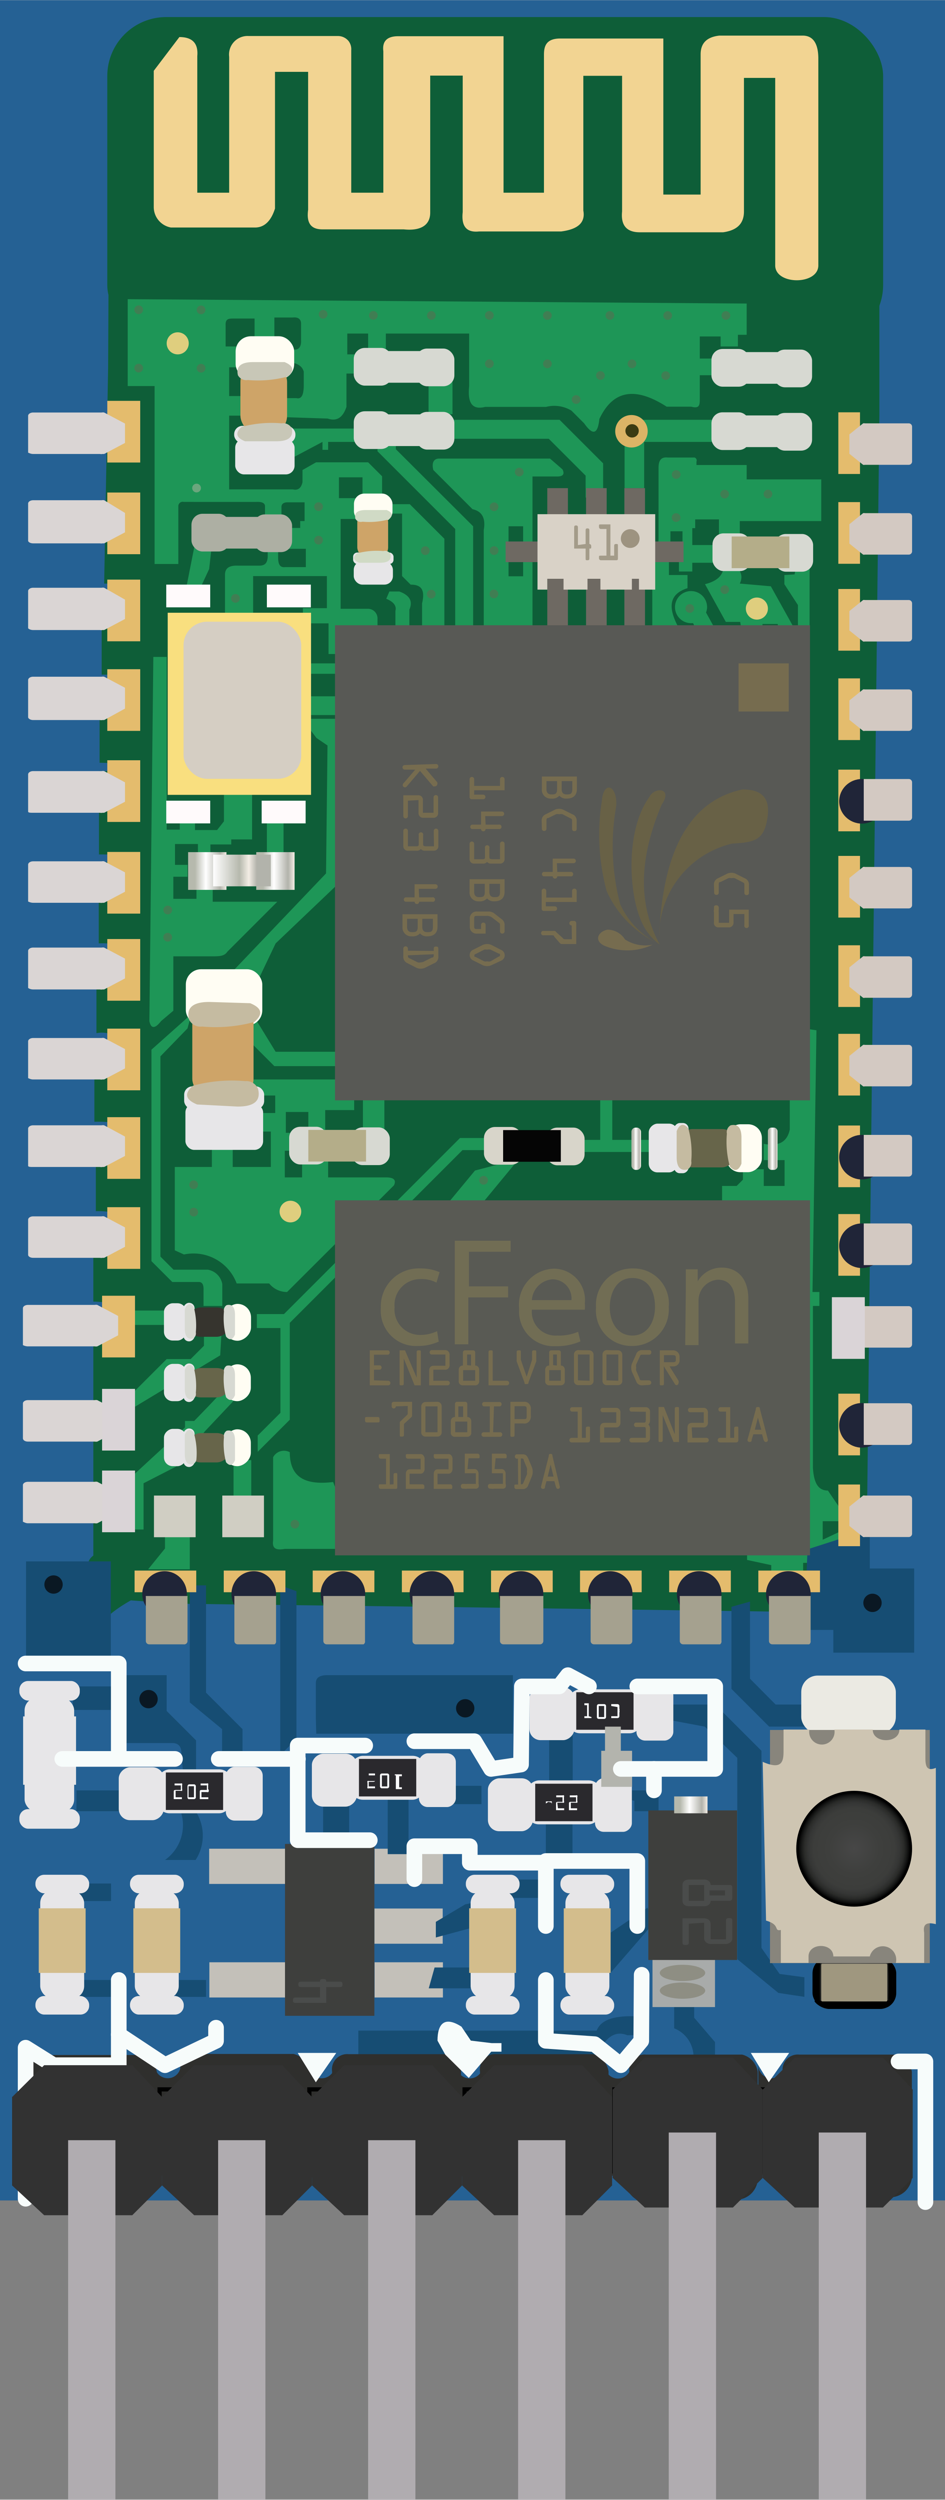 <?xml version="1.0" ?><svg height="42.32mm" viewBox="0 0 45.36 119.96" width="16mm" xmlns="http://www.w3.org/2000/svg" xmlns:xlink="http://www.w3.org/1999/xlink">
  <rect x="0" y="0" width="45.36" height="119.96" fill="#808080" stroke="none"/>
  <defs>
    <radialGradient cx="41" cy="95.17" gradientTransform="translate(0 -285.51) scale(1 4)" gradientUnits="userSpaceOnUse" id="radial-gradient" r="1.67">
      <stop offset="0" stop-color="#474747"/>
      <stop offset="0.07" stop-color="#454545"/>
      <stop offset="0.47" stop-color="#3e3f3d"/>
      <stop offset="0.82" stop-color="#3e3f3d"/>
      <stop offset="0.91" stop-color="#3c3d3b"/>
      <stop offset="0.94" stop-color="#353635"/>
      <stop offset="0.96" stop-color="#2a2b29"/>
      <stop offset="0.98" stop-color="#191a19"/>
      <stop offset="1" stop-color="#040404"/>
      <stop offset="1"/>
    </radialGradient>
    <radialGradient cx="40.96" cy="94.55" gradientTransform="translate(-337.23 135.5) rotate(-90) scale(1 4)" gradientUnits="userSpaceOnUse" id="radial-gradient-2" r="1.53">
      <stop offset="0" stop-color="#474747"/>
      <stop offset="0.08" stop-color="#454545"/>
      <stop offset="0.47" stop-color="#3e3f3d"/>
      <stop offset="0.82" stop-color="#3e3f3d"/>
      <stop offset="0.91" stop-color="#3c3d3b"/>
      <stop offset="0.94" stop-color="#353635"/>
      <stop offset="0.96" stop-color="#2a2b29"/>
      <stop offset="0.98" stop-color="#191a19"/>
      <stop offset="1" stop-color="#040404"/>
      <stop offset="1"/>
    </radialGradient>
    <linearGradient gradientUnits="userSpaceOnUse" id="linear-gradient" x1="12.3" x2="14.14" y1="41.79" y2="41.79">
      <stop offset="0.18" stop-color="#b6b9ad"/>
      <stop offset="0.46" stop-color="#fff"/>
      <stop offset="0.83" stop-color="#b2b3ab"/>
      <stop offset="1" stop-color="#f3ede5"/>
    </linearGradient>
    <linearGradient id="linear-gradient-2" x1="9.03" x2="10.88" xlink:href="#linear-gradient" y1="41.79" y2="41.79"/>
    <linearGradient gradientUnits="userSpaceOnUse" id="linear-gradient-3" x1="10.23" x2="12.99" y1="41.77" y2="41.77">
      <stop offset="0" stop-color="#fff"/>
      <stop offset="0.46" stop-color="#b6b9ad"/>
      <stop offset="0.62" stop-color="#f3ede5"/>
      <stop offset="0.76" stop-color="#b2b3ab"/>
    </linearGradient>
    <radialGradient cx="41" cy="88.72" gradientUnits="userSpaceOnUse" id="radial-gradient-3" r="2.78">
      <stop offset="0" stop-color="#474747"/>
      <stop offset="0.44" stop-color="#3e3f3d"/>
      <stop offset="0.7" stop-color="#3c3d3b"/>
      <stop offset="0.79" stop-color="#353635"/>
      <stop offset="0.86" stop-color="#2a2b29"/>
      <stop offset="0.91" stop-color="#191a19"/>
      <stop offset="0.96" stop-color="#040404"/>
      <stop offset="0.96"/>
      <stop offset="1"/>
    </radialGradient>
    <linearGradient id="linear-gradient-4" x1="32.36" x2="33.96" xlink:href="#linear-gradient" y1="86.62" y2="86.62"/>
    <linearGradient id="linear-gradient-5" x1="30.31" x2="30.76" xlink:href="#linear-gradient" y1="55.12" y2="55.12"/>
    <linearGradient id="linear-gradient-6" x1="36.86" x2="37.32" xlink:href="#linear-gradient" y1="55.12" y2="55.12"/>
  </defs>
  <title>HC - 05 Bluetooth Serial Module</title>
  <g id="background">
    <polyline points="45.36 0 45.36 105.6 0 105.6 0 0" style="fill: #256194"/>
  </g>
  <g data-name="green background" id="green_background">
    <rect height="15.69" rx="2.83" ry="2.83" style="fill: #0e5e38" width="37.24" x="5.15" y="0.81"/>
    <path d="M42.21,7.13v12.8l-.29,25.58L41.63,71.6l-.12,3.62c.05.48.08.93-.41.86v.64c.44,0,.5.76,0,.76-.22,0-.27.32-.19,1a4.28,4.28,0,0,1-1.53-1.11l-17.91-.25-13-.16-2.19-.16c-1,.57-1.54,1.09-1.53,1.53.13.25.06.39-.45.3,0-.3-.22-.42-.75-.33-.16.41-.4.49-.72.17.09-.34,0-.58-.62-.59-.78,0-.89-.8-.14-.81.48,0,.82-.08.89-.39,0-.63.44-.61.73-.11l.69,0V76h.23v-.35l-.28,0c-.19-.45-.15-.78.15-1l0-5.55,0-4v-2.3l1,.06c.08-.3-.36-.38-1-.4V58.47H5.75c-.07-.25-.46-.36-1.15-.35V54.18h1.1c.08-.28-.38-.37-1.17-.35V49.91H5.75a1.22,1.22,0,0,0-1.12-.33v-4H5.8c-.17-.26-.56-.34-1.06-.31v-3.9l1.19,0C6,41,5.43,41,4.75,41v-4H5.88c0-.29-.4-.4-1.1-.4V32.79H5.94c0-.25-.31-.43-1.06-.42v-4h1C5.73,28.1,5.46,28,5,28l.19-10.35L5.25,5.6" style="fill: #0e5e38"/>
  </g>
  <g data-name="LayLIGHT GREEN er 11" id="LayLIGHT_GREEN_er_11">
    <path d="M34.44,30.39l-.55-1h0a.75.75,0,0,0,.05-.26.77.77,0,1,0-.77.77l.1,0,.23.51Z" style="fill: #1e9657"/>
    <path d="M8.48,27.06H7.42V18.52H6.13V14.35l29.71.21v1.5h-.42v.56h-.83v-.48h-1V17.2h1V18h-1V19.1c0,.32,0,.52-.41.41H32c-1.37-.88-2.52-.92-3.23.59-.08.77-.33.78-.73.21l-.61-.61a1.59,1.59,0,0,0-1.22-.18l-2.92,0c-.6.15-.86-.15-.77-1V16h-4v1h-.85V16h-1v1h.77v.92h-.81v1.6c-.16.47-.43.72-.9.56L13.23,20l.1-.73v-.17l.9,0c.25.06.34-.17.35-.56v-.71c-.1-.37-.48-.45-.92-.48l0-.58h.5c.21,0,.31-.18.29-.48v-.77c0-.21-.14-.32-.4-.29h-.88v1.05h-.95v-1h-1c-.24,0-.41,0-.39.34v1h1v1H11V19h.93v.94H11v3.54h3.06c.25.06.4-.07.46-.35v-.58l.65-.37h2.5l.67.67,0,.9-.94,0,0-.85H16.27v1l1,0,0,1h-.92v4.31h1.31a.46.46,0,0,1,.46.48v1.69H15.77V29.91l-1.23,0,0-.73h1.15V27.64H12.15v2.1H10.8V27.58c0-.29.16-.46.63-.44h1c.28,0,.4-.11.42-.42V26.1h.5v.63c0,.3.06.51.33.48h1v-.88h-.85v-1h.58V25h.21V24.1H13.8c-.19,0-.3.08-.29.25v.52h-.79v-.58c0-.14-.12-.22-.4-.21H8.82a.21.21,0,0,0-.26.19v2.79Z" style="fill: #1e9657"/>
    <polygon points="13.5 22.25 15.48 21.2 15.48 21.58 15.75 21.58 15.75 21.2 17.08 21.2 17.08 20.56 13.5 20.56 13.5 22.25" style="fill: #1e9657"/>
    <path d="M18.12,20.73v.92l3.73,3.73V31l.86-.86V25.25L19,21.55v-.82Z" style="fill: #1e9657"/>
    <rect height="2.08" style="fill: #1e9657" width="1.15" x="20.57" y="17.79"/>
    <polygon points="21.59 20.14 26.86 20.14 28.95 22.23 28.95 23.87 28.11 23.87 28.11 22.82 26.34 21.05 21.59 21.05 21.59 20.14" style="fill: #1e9657"/>
    <path d="M27,22.52,26.4,22H21.08c-.26,0-.37.2-.28.55l1.88,1.88c.47.1.64.45.54,1v5.5h2.34l0-8.07h1.23Q27.16,22.84,27,22.52Zm-1.89,5.13h-.7V25.25h.7Z" style="fill: #1e9657"/>
    <path d="M18.3,24.64h1v3l.41.41c.46,0,.72.19.55.9v1.47h1.07V25.85l-1.66-1.66H18.18Z" style="fill: #1e9657"/>
    <path d="M19.65,30.25v-1c.16-.37.06-.67-.48-.87h-.48l-.15.35c.37.15.5.35.44.58l0,.94Z" style="fill: #1e9657"/>
    <polygon points="34.55 21.2 30.58 21.2 30.58 20.14 34.7 20.14 34.55 21.2" style="fill: #1e9657"/>
    <rect height="2.22" style="fill: #1e9657" width="0.94" x="29.98" y="21.2"/>
    <path d="M31.61,25.85v-3.4c0-.39.14-.53.44-.5h1.29a.15.15,0,0,1,.09.2v.16h2.41V23h3.58v2H35.51v1.13h-1V24.92H33.37v.42h-.14v.81h1V27h-1v.42h-.64V26.19h.17v-.7h-.58v.59H31.6Z" style="fill: #1e9657"/>
    <polygon points="38.86 27.19 38.86 30.69 38.3 30.69 38.3 29.03 37.65 28.03 37.65 27.59 38.14 27.56 38.26 26.97 38.86 27.19" style="fill: #1e9657"/>
    <path d="M38.19,30.27,37,28.13,35.51,28c.26-.55-.16-.9-.81-1.17.13.56-.06,1-.86,1.2l1,1.81.69,0,.13.8.94-.17,0-.53.73,0,.08.58.89.17Z" style="fill: #1e9657"/>
    <path d="M32.11,26.75v.84H33v.63c-.82.26-1,.84-.43,1.89v.72H31.31V26.42h.83Z" style="fill: #1e9657"/>
    <circle cx="33.16" cy="29.14" r="0.26" style="fill: #1e9657"/>
    <polygon points="10.19 25.95 10.04 27.3 9.42 28.63 8.94 28.2 9.42 25.77 10.19 25.95" style="fill: #1e9657"/>
    <path d="M16.73,32.33H14.5v-.5h2.44Z" style="fill: #1e9657"/>
    <polygon points="14.4 34.31 17.23 34.31 17.23 33.41 14.5 33.41 14.4 34.31" style="fill: #1e9657"/>
    <polygon points="14.5 34.49 16.55 34.49 16.21 42.43 13.23 45.27 12.42 46.97 10.92 46.87 15.65 41.91 15.72 35.77 15.19 35.41 14.5 34.49" style="fill: #1e9657"/>
    <path d="M10.75,37.56v1.85l-.33.42H9.36v-.92l-.73,0v.9H8V31.52H7.36L7.17,49c.08.4.29.35.56,0l.59-.5V45.89h1.86c.33,0,.59,0,.73-.22l2.4-2.4H10.21V42.08H9.43v1.05H8.32V42.07H9V41.5h-.6v-1h1.1v.77s.6.16.6,0v-.75h1v-.24h1V37.44Z" style="fill: #1e9657"/>
    <polygon points="12.81 39.22 12.81 41.26 13.61 41.26 13.61 39.15 12.81 39.22" style="fill: #1e9657"/>
    <polygon points="12.17 48.74 13.23 50.47 16.3 50.47 16.3 51.16 13.17 51.16 11.79 49.78 12.17 48.74" style="fill: #1e9657"/>
    <path d="M9.19,48.66,7.27,50.37V60.52l1,1H9.55c.19,0,.23.2.22.39v.76h.9V61.62a.85.85,0,0,0-.69-.69H8.33L7.7,60.3V50.69L9,49.35Z" style="fill: #1e9657"/>
    <path d="M8.39,56h1.78V55h1v1H13V54.3h-.92v-.89h1.13v-.84H12V51.8h5v1.47H15.61v1.09H14.8v-1H13.72v1h.72v.86h-.77v1.28h.83v-.85h1.25v.85h2.78q.56,0,.38.38L13.78,62a1.09,1.09,0,0,1-.86-.41H11.36a2.21,2.21,0,0,0-2.53-1.39L8.39,60Z" style="fill: #1e9657"/>
    <path d="M23.73,54.61H22.08l-8.45,8.45h-1.3v.67h1.13V67.8l-1.09,1.09v.78l1.54-1.54V63.48l8.29-8.29h1.54Z" style="fill: #1e9657"/>
    <polygon points="28.81 52.34 28.81 54.7 26.75 54.7 26.75 55.28 31.34 55.28 31.34 54.7 29.39 54.7 29.39 52.23 28.81 52.34" style="fill: #1e9657"/>
    <polygon points="6.09 62.89 8 62.89 8 63.58 5.77 63.58 6.09 62.89" style="fill: #1e9657"/>
    <polygon points="9.79 63.49 9.79 64.58 9.15 65.22 8 65.22 6.49 66.73 6.07 67.04 6.29 67.62 10.57 65.04 10.66 63.49 9.79 63.49" style="fill: #1e9657"/>
    <path d="M10.67,66.75c0,.06-1.35,1.44-1.35,1.44H8.88v.31l-2.6,2.4v2.5h.61V71.18l1.58-.81,1.37-1.69,1.83-1.94Z" style="fill: #1e9657"/>
    <path d="M7.92,73.14s0,1.17,0,1.17l-.81,1h2V73Z" style="fill: #1e9657"/>
    <rect height="2" style="fill: #1e9657" width="0.85" x="11.21" y="70.07"/>
    <path d="M17.25,74.33H13.67c-.4.07-.62,0-.56-.4v-4a.59.59,0,0,1,.8-.24c0,1.22.75,1.59,2.08,1.43Z" style="fill: #1e9657"/>
    <path d="M38.36,76.36h1.91l.34-3-1.12.53V73h1.25l-1-1.47c-.4,0-.67-.25-.72-1.09V62.67h.31V62H39l.19-12.56-1.28-.19V54.2c-.12.6-.54.83-1.25.69v.78h1v1.24h-1v-.8h-1v.5l-.3.3h-.7V58.2h3.28V74.35H35.86v.51l1.16.25v.69h1.53V75h1c.31.31.09.56-.53.75Z" style="fill: #1e9657"/>
    <polygon points="17.42 52.39 17.42 54.45 18.45 54.45 18.45 52.11 17.42 52.39" style="fill: #1e9657"/>
    <polygon points="24.9 55.62 22.82 58.14 21.36 57.91 22.8 56.17 24.9 55.62" style="fill: #1e9657"/>
  </g>
  <g data-name="41 BOX" id="_41_BOX">
    <rect height="1.63" style="fill: #6e6962" width="0.99" x="26.27" y="23.42"/>
    <rect height="8.54" style="fill: #6e6962" transform="translate(2.06 55.02) rotate(-90)" width="0.99" x="28.05" y="22.21"/>
    <rect height="1.63" style="fill: #6e6962" width="0.99" x="28.13" y="23.42"/>
    <rect height="1.63" style="fill: #6e6962" width="0.99" x="29.97" y="23.42"/>
    <rect height="2.64" style="fill: #6e6962" width="0.99" x="26.27" y="27.39"/>
    <rect height="2.64" style="fill: #6e6962" width="0.99" x="28.13" y="27.39"/>
    <rect height="3.28" style="fill: #c3c0b9" transform="translate(-69.95 109.18) rotate(-90)" width="1.69" x="18.77" y="87.93"/>
    <rect height="3.28" style="fill: #c3c0b9" transform="translate(-72.82 112.05) rotate(-90)" width="1.69" x="18.77" y="90.79"/>
    <rect height="3.28" style="fill: #c3c0b9" transform="translate(-75.4 114.63) rotate(-90)" width="1.69" x="18.77" y="93.38"/>
    <rect height="3.77" style="fill: #c3c0b9" transform="translate(-77.64 101.5) rotate(-90)" width="1.69" x="11.09" y="87.68"/>
    <rect height="3.77" style="fill: #c3c0b9" transform="translate(-83.08 106.95) rotate(-90)" width="1.69" x="11.09" y="93.13"/>
    <rect height="2.45" style="fill: #6e6962" width="0.99" x="29.97" y="27.58"/>
    <polygon points="25.8 24.67 31.45 24.67 31.45 28.29 30.67 28.29 30.67 27.77 30.33 27.77 30.33 28.29 28.82 28.29 28.82 27.77 28.2 27.77 28.2 28.29 27.05 28.29 27.05 27.77 26.27 27.77 26.27 28.29 25.8 28.29 25.8 24.67" style="fill: #d9d2c7"/>
  </g>
  <g data-name="BLUE LINES" id="BLUE_LINES">
    <polygon points="9.11 76.08 9.11 81.7 10.66 82.98 10.66 84.23 11.64 84.23 11.64 82.98 9.89 81.23 9.89 76.08 9.11 76.08" style="fill: #164d73"/>
    <polygon points="13.45 76.08 13.45 84.23 14.23 83.45 14.23 76.36 13.45 76.08" style="fill: #164d73"/>
    <path d="M15.16,82.47v-1.7c0-.27.2-.39.6-.38h8.86V83.2H15.18Z" style="fill: #164d73"/>
    <polygon points="35.11 77.11 35.11 81.05 36.92 82.86 38.76 82.86 38.76 81.8 37.23 81.8 36 80.56 36 76.86 35.11 77.11" style="fill: #164d73"/>
    <polygon points="32.17 81.8 34.33 81.8 36.55 84.02 36.55 93.48 37.42 94.73 38.61 94.89 38.61 95.83 37.36 95.64 35.39 94.02 35.39 84.36 33.83 82.86 32.17 82.55 32.17 81.8" style="fill: #164d73"/>
    <rect height="2.63" style="fill: #164d73" width="1.13" x="26.36" y="82.86"/>
    <polygon points="29.95 85.92 31.61 85.92 31.61 86.92 30.45 86.92 30.45 86.42 29.95 86.3 29.95 85.92" style="fill: #164d73"/>
    <rect height="2.34" style="fill: #164d73" width="1.28" x="26.2" y="86.92"/>
    <polygon points="21.55 85.7 23.11 85.7 23.11 86.58 21.7 86.58 21.55 85.7" style="fill: #164d73"/>
    <rect height="2.84" style="fill: #164d73" width="1" x="18.61" y="86.14"/>
    <polygon points="15.51 86.14 15.51 88.42 16.76 88.42 16.76 85.92 15.51 86.14" style="fill: #164d73"/>
    <path d="M5.8,80.39H8v1.72l1.41,1.41v1.66H8.8l-.09-1c0-.27-.06-.49-.37-.53H5.7Z" style="fill: #164d73"/>
    <rect height="1" style="fill: #164d73" width="2.34" x="3.67" y="85.92"/>
    <path d="M8.67,86.92a2.05,2.05,0,0,1-.75,2.34H9.39a2.16,2.16,0,0,0,0-2.34Z" style="fill: #164d73"/>
    <rect height="0.84" style="fill: #164d73" width="1.5" x="3.83" y="90.39"/>
    <polygon points="3.83 95.02 5.33 95.02 5.33 95.83 3.67 95.83 3.83 95.02" style="fill: #164d73"/>
    <polygon points="8.54 95.02 9.89 95.02 9.89 95.83 8.42 95.83 8.54 95.02" style="fill: #164d73"/>
    <path d="M17.2,99.11V97.45H28.64c.19-.5.79-.71,1.75-.69h.69l-.16.91h-.81c-.6-.24-1,.14-1.28.63l.09.81Z" style="fill: #164d73"/>
    <path d="M32.36,96v1.34A1.47,1.47,0,0,1,33.26,99h1.06v-1l-1-1.17V96Z" style="fill: #164d73"/>
    <polygon points="20.86 94.42 23.11 94.42 23.11 95.42 20.58 95.42 20.86 94.42" style="fill: #164d73"/>
    <polygon points="20.92 92.98 23.11 92.39 23.11 91.23 22.33 91.39 20.92 92.23 20.92 92.98" style="fill: #164d73"/>
    <polygon points="24.61 90.2 26.36 90.2 26.36 91.08 24.42 91.08 24.61 90.2" style="fill: #164d73"/>
    <polygon points="31.39 92.27 29.01 95.02 28.73 93.14 31.08 91.55 31.39 92.27" style="fill: #164d73"/>
    <polygon points="41.75 73.39 41.75 75.27 43.88 75.27 43.88 79.31 40 79.31 40 78.22 38.61 78.22 38.76 74.35 41.75 73.39" style="fill: #164d73"/>
    <rect height="4.93" style="fill: #164d73" width="4.07" x="1.25" y="74.93"/>
    <rect height="1.13" style="fill: #164d73" width="2.19" x="3.5" y="80.93"/>
  </g>
  <g data-name="POINTS ON GREENLINES" id="POINTS_ON_GREENLINES">
    <circle cx="9.65" cy="14.86" r="0.21" style="fill: #407e53" transform="translate(-7.68 11.18) rotate(-45)"/>
    <circle cx="15.51" cy="15.08" r="0.21" style="fill: #407e53" transform="translate(-6.12 15.38) rotate(-45)"/>
    <circle cx="17.92" cy="15.13" r="0.21" style="fill: #407e53" transform="translate(-5.45 17.1) rotate(-45)"/>
    <circle cx="20.7" cy="15.13" r="0.21" style="fill: #407e53" transform="translate(-4.63 19.07) rotate(-45)"/>
    <circle cx="26.27" cy="15.13" r="0.21" style="fill: #407e53" transform="translate(-3 23.01) rotate(-45)"/>
    <circle cx="29.27" cy="15.13" r="0.21" style="fill: #407e53" transform="translate(-2.12 25.13) rotate(-45)"/>
    <circle cx="28.82" cy="18.02" r="0.21" style="fill: #407e53" transform="translate(-4.3 25.65) rotate(-45)"/>
    <circle cx="27.66" cy="19.17" r="0.21" style="fill: #407e53" transform="translate(-5.46 25.17) rotate(-45)"/>
    <circle cx="30.33" cy="17.45" r="0.21" style="fill: #407e53" transform="translate(-3.45 26.56) rotate(-45)"/>
    <circle cx="31.95" cy="18.02" r="0.21" style="fill: #407e53" transform="translate(-3.38 27.87) rotate(-45)"/>
    <circle cx="32.45" cy="22.77" r="0.21" style="fill: #407e53" transform="translate(-6.59 29.61) rotate(-45)"/>
    <circle cx="23.71" cy="24.31" r="0.21" style="fill: #407e53" transform="translate(-10.24 23.89) rotate(-45)"/>
    <circle cx="20.7" cy="28.5" r="0.21" style="fill: #407e53" transform="translate(-14.09 22.99) rotate(-45)"/>
    <circle cx="23.71" cy="26.42" r="0.21" style="fill: #407e53" transform="translate(-11.73 24.5) rotate(-45)"/>
    <circle cx="23.71" cy="28.5" r="0.21" style="fill: #407e53" transform="translate(-13.21 25.11) rotate(-45)"/>
    <circle cx="20.41" cy="26.42" r="0.21" style="fill: #407e53" transform="translate(-12.7 22.17) rotate(-45)"/>
    <circle cx="15.29" cy="25.92" r="0.21" style="fill: #407e53" transform="translate(-13.85 18.4) rotate(-45)"/>
    <circle cx="11.3" cy="28.71" r="0.21" style="fill: #407e53" transform="translate(-16.99 16.4) rotate(-45)"/>
    <circle cx="8.05" cy="43.67" r="0.21" style="fill: #407e53" transform="translate(-28.52 18.48) rotate(-45)"/>
    <circle cx="8.05" cy="44.98" r="0.21" style="fill: #407e53" transform="translate(-29.45 18.86) rotate(-45)"/>
    <circle cx="9.3" cy="56.85" r="0.21" style="fill: #407e53" transform="translate(-37.48 23.23) rotate(-45)"/>
    <circle cx="9.3" cy="58.17" r="0.21" style="fill: #407e53" transform="translate(-38.41 23.61) rotate(-45)"/>
    <circle cx="14.15" cy="73.14" r="0.21" style="fill: #407e53" transform="translate(-47.57 31.43) rotate(-45)"/>
    <circle cx="23.21" cy="56.64" r="0.21" style="fill: #407e53" transform="translate(-33.25 33) rotate(-45)"/>
    <circle cx="15.29" cy="24.31" r="0.21" style="fill: #407e53" transform="translate(-12.71 17.93) rotate(-45)"/>
    <circle cx="24.93" cy="22.65" r="0.21" style="fill: #407e53" transform="translate(-8.72 24.26) rotate(-45)"/>
    <circle cx="32.45" cy="24.83" r="0.21" style="fill: #407e53" transform="translate(-8.05 30.22) rotate(-45)"/>
    <circle cx="34.78" cy="23.7" r="0.21" style="fill: #407e53" transform="translate(-6.57 31.54) rotate(-45)"/>
    <circle cx="34.78" cy="28.29" r="0.21" style="fill: #407e53" transform="translate(-9.81 32.88) rotate(-45)"/>
    <circle cx="33.11" cy="29.2" r="0.21" style="fill: #407e53" transform="translate(-10.95 31.96) rotate(-45)"/>
    <circle cx="36.86" cy="23.7" r="0.21" style="fill: #407e53" transform="translate(-5.96 33.01) rotate(-45)"/>
    <circle cx="23.49" cy="15.13" r="0.21" style="fill: #407e53" transform="translate(-3.82 21.04) rotate(-45)"/>
    <circle cx="26.27" cy="17.45" r="0.21" style="fill: #407e53" transform="translate(-4.64 23.69) rotate(-45)"/>
    <circle cx="23.49" cy="17.45" r="0.21" style="fill: #407e53" transform="translate(-5.46 21.72) rotate(-45)"/>
    <circle cx="32.05" cy="15.13" r="0.21" style="fill: #407e53" transform="translate(-1.31 27.1) rotate(-45)"/>
    <circle cx="34.84" cy="15.13" r="0.21" style="fill: #407e53" transform="translate(-0.49 29.07) rotate(-45)"/>
    <circle cx="6.66" cy="14.86" r="0.21" style="fill: #407e53" transform="translate(-8.56 9.06) rotate(-45)"/>
    <circle cx="9.65" cy="17.66" r="0.21" style="fill: #407e53" transform="translate(-9.66 12) rotate(-45)"/>
    <circle cx="9.44" cy="23.42" r="0.21" style="fill: #6ba67d" transform="translate(-13.8 13.53) rotate(-45)"/>
    <circle cx="6.66" cy="17.66" r="0.21" style="fill: #407e53" transform="translate(-10.54 9.88) rotate(-45)"/>
    <circle cx="8.53" cy="16.47" r="0.53" style="fill: #dfce7e"/>
    <circle cx="36.33" cy="29.2" r="0.53" style="fill: #dfce7e"/>
    <circle cx="30.25" cy="25.84" r="0.45" style="fill: #9d9380"/>
    <circle cx="13.94" cy="58.14" r="0.52" style="fill: #dfce7e"/>
    <circle cx="22.33" cy="81.98" r="0.44" style="fill: #0a1823"/>
    <circle cx="41.88" cy="76.92" r="0.44" style="fill: #0a1823"/>
    <circle cx="7.13" cy="81.54" r="0.44" style="fill: #0a1823"/>
    <circle cx="2.57" cy="76.04" r="0.44" style="fill: #0a1823"/>
  </g>
  <g data-name="black squares" id="black_squares">
    <rect height="22.8" style="fill: #585955" width="22.8" x="16.08" y="30"/>
    <rect height="17.04" style="fill: #595a54" width="22.8" x="16.08" y="57.6"/>
  </g>
  <g data-name="Layer 2" id="Layer_2">
    <rect height="2.96" style="fill: #e4bc6d" width="1.04" x="40.24" y="19.78"/>
    <path d="M43.63,20.31H41.51a.15.15,0,0,0-.08,0h0l0,0h0l-.66.53s0,.93,0,.93l.66.53h0l0,0h0a.15.15,0,0,0,.08,0h2.11a.16.16,0,0,0,.16-.16V20.47A.16.16,0,0,0,43.63,20.31Z" style="fill: #d3c9c2"/>
    <rect height="2.96" style="fill: #e4bc6d" width="1.04" x="40.24" y="24.09"/>
    <path d="M43.63,24.62H41.51a.15.15,0,0,0-.08,0h0l0,0h0l-.66.53s0,.93,0,.93l.66.53h0l0,0h0a.15.15,0,0,0,.08,0h2.11a.16.16,0,0,0,.16-.16V24.78A.16.16,0,0,0,43.63,24.62Z" style="fill: #d3c9c2"/>
    <rect height="2.96" style="fill: #e4bc6d" width="1.04" x="40.24" y="28.26"/>
    <path d="M43.63,28.79H41.51a.15.15,0,0,0-.08,0h0l0,0h0l-.66.53s0,.93,0,.93l.66.53h0l0,0h0a.15.15,0,0,0,.08,0h2.11a.16.16,0,0,0,.16-.16V28.95A.16.16,0,0,0,43.63,28.79Z" style="fill: #d3c9c2"/>
    <rect height="2.96" style="fill: #e4bc6d" width="1.04" x="40.24" y="32.55"/>
    <path d="M43.63,33.08H41.51a.15.15,0,0,0-.08,0h0l0,0h0l-.66.53s0,.93,0,.93l.66.53h0l0,0h0a.15.15,0,0,0,.08,0h2.11a.16.16,0,0,0,.16-.16V33.24A.16.16,0,0,0,43.63,33.08Z" style="fill: #d3c9c2"/>
    <rect height="2.96" style="fill: #e4bc6d" transform="translate(11.88 67.19) rotate(180)" width="1.58" x="5.15" y="32.12"/>
    <path d="M1.59,34.55H4.8a.3.3,0,0,0,.12,0h0l0,0H5L6,34S6,33,6,33l-1-.53H5l0,0h0a.3.3,0,0,0-.12,0H1.59c-.13,0-.24.07-.24.16v1.77C1.34,34.47,1.45,34.55,1.59,34.55Z" style="fill: #dad5d4"/>
    <rect height="2.96" style="fill: #e4bc6d" transform="translate(11.88 58.57) rotate(180)" width="1.58" x="5.15" y="27.8"/>
    <path d="M1.59,30.23H4.8a.3.3,0,0,0,.12,0h0l0,0H5l1-.53s0-.93,0-.93L5,28.2H5l0,0h0a.3.3,0,0,0-.12,0H1.59c-.13,0-.24.07-.24.16v1.77C1.34,30.16,1.45,30.23,1.59,30.23Z" style="fill: #dad5d4"/>
    <rect height="2.96" style="fill: #e4bc6d" transform="translate(11.88 50.23) rotate(180)" width="1.58" x="5.15" y="23.64"/>
    <rect height="2.96" style="fill: #e4bc6d" transform="translate(11.88 41.42) rotate(180)" width="1.58" x="5.15" y="19.23"/>
    <path d="M1.59,26.07H4.8a.3.3,0,0,0,.12,0h0l0,0H5l1-.53s0-.93,0-.93L5,24H5l0,0h0a.3.3,0,0,0-.12,0H1.59c-.13,0-.24.07-.24.16v1.77C1.34,26,1.45,26.07,1.59,26.07Z" style="fill: #dad5d4"/>
    <path d="M1.59,21.78H4.8a.3.3,0,0,0,.12,0h0l0,0H5l1-.53s0-.93,0-.93l-1-.53H5l0,0h0a.3.3,0,0,0-.12,0H1.59c-.13,0-.24.07-.24.16v1.77C1.34,21.7,1.45,21.78,1.59,21.78Z" style="fill: #dad5d4"/>
    <rect height="2.96" style="fill: #e4bc6d" transform="translate(11.88 101.69) rotate(180)" width="1.58" x="5.15" y="49.37"/>
    <path d="M1.59,51.8H4.8a.3.3,0,0,0,.12,0h0l0,0H5l1-.53s0-.93,0-.93l-1-.53H5l0,0h0a.3.3,0,0,0-.12,0H1.59c-.13,0-.24.07-.24.16v1.77C1.34,51.72,1.45,51.8,1.59,51.8Z" style="fill: #dad5d4"/>
    <rect height="2.96" style="fill: #e4bc6d" transform="translate(11.88 93.07) rotate(180)" width="1.58" x="5.15" y="45.05"/>
    <path d="M1.59,47.48H4.8a.3.3,0,0,0,.12,0h0l0,0H5l1-.53S6,46,6,46l-1-.53H5l0,0h0a.3.3,0,0,0-.12,0H1.59c-.13,0-.24.07-.24.16v1.77C1.34,47.41,1.45,47.48,1.59,47.48Z" style="fill: #dad5d4"/>
    <rect height="2.96" style="fill: #e4bc6d" transform="translate(11.88 118.82) rotate(180)" width="1.58" x="5.15" y="57.93"/>
    <path d="M1.59,60.36H4.8a.3.3,0,0,0,.12,0h0l0,0H5l1-.53s0-.93,0-.93l-1-.53H5l0,0h0a.3.3,0,0,0-.12,0H1.59c-.13,0-.24.07-.24.16V60.2C1.34,60.29,1.45,60.36,1.59,60.36Z" style="fill: #dad5d4"/>
    <rect height="2.96" style="fill: #e4bc6d" transform="translate(11.38 127.32) rotate(180)" width="1.58" x="4.9" y="62.18"/>
    <path d="M1.34,69.18H4.55a.3.3,0,0,0,.12,0h0l0,0h0l1-.53s0-.93,0-.93l-1-.53h0l0,0h0a.3.3,0,0,0-.12,0H1.34c-.13,0-.24.07-.24.16V69C1.09,69.11,1.2,69.18,1.34,69.18Z" style="fill: #dad5d4"/>
    <rect height="2.96" style="fill: #dad4d7" transform="translate(11.38 136.27) rotate(180)" width="1.58" x="4.9" y="66.66"/>
    <path d="M1.34,64.61H4.55a.3.3,0,0,0,.12,0h0l0,0h0l1-.53s0-.93,0-.93l-1-.53h0l0,0h0a.3.3,0,0,0-.12,0H1.34c-.13,0-.24.07-.24.16v1.77C1.09,64.54,1.2,64.61,1.34,64.61Z" style="fill: #dad5d4"/>
    <path d="M1.34,73.1H4.55a.3.3,0,0,0,.12,0h0l0,0h0l1-.53s0-.93,0-.93l-1-.53h0l0,0h0a.3.3,0,0,0-.12,0H1.34c-.13,0-.24.07-.24.16v1.77C1.09,73,1.2,73.1,1.34,73.1Z" style="fill: #dad5d4"/>
    <rect height="2.96" style="fill: #dad4d7" transform="translate(11.38 144.1) rotate(180)" width="1.58" x="4.9" y="70.57"/>
    <path d="M43.62,62.68H41.47a.15.15,0,0,0-.08,0h0l0,0h0l-.67.53s0,.93,0,.93l.67.53h0l0,0h0a.15.15,0,0,0,.08,0h2.15a.16.16,0,0,0,.16-.16V62.84A.16.16,0,0,0,43.62,62.68Z" style="fill: #d3c9c2"/>
    <rect height="2.96" style="fill: #dad4d7" width="1.58" x="39.93" y="62.25"/>
    <rect height="2.96" style="fill: #e4bc6d" transform="translate(11.88 110.19) rotate(180)" width="1.58" x="5.15" y="53.62"/>
    <path d="M1.59,56H4.8a.3.3,0,0,0,.12,0h0l0,0H5l1-.53s0-.93,0-.93L5,54H5l0,0h0a.3.3,0,0,0-.12,0H1.59c-.13,0-.24.07-.24.16v1.77C1.34,56,1.45,56,1.59,56Z" style="fill: #dad5d4"/>
    <rect height="2.96" style="fill: #e4bc6d" transform="translate(11.88 84.73) rotate(180)" width="1.58" x="5.15" y="40.89"/>
    <rect height="2.96" style="fill: #e4bc6d" transform="translate(11.88 75.92) rotate(180)" width="1.58" x="5.15" y="36.48"/>
    <path d="M1.59,43.32H4.8a.3.3,0,0,0,.12,0h0l0,0H5l1-.53s0-.93,0-.93l-1-.53H5l0,0h0a.3.3,0,0,0-.12,0H1.59c-.13,0-.24.07-.24.16v1.77C1.34,43.25,1.45,43.32,1.59,43.32Z" style="fill: #dad5d4"/>
    <path d="M1.59,39H4.8a.3.3,0,0,0,.12,0h0l0,0H5l1-.53s0-.93,0-.93L5,37H5l0,0h0a.3.3,0,0,0-.12,0H1.59c-.13,0-.24.07-.24.16v1.77C1.34,39,1.45,39,1.59,39Z" style="fill: #dad5d4"/>
    <rect height="2.96" style="fill: #e4bc6d" width="1.04" x="40.24" y="41.07"/>
    <path d="M43.63,41.6H41.51a.15.15,0,0,0-.08,0h0l0,0h0l-.66.53s0,.93,0,.93l.66.53h0l0,0h0a.15.15,0,0,0,.08,0h2.11a.16.16,0,0,0,.16-.16V41.76A.16.16,0,0,0,43.63,41.6Z" style="fill: #d3c9c2"/>
    <rect height="2.96" style="fill: #e4bc6d" width="1.04" x="40.24" y="45.36"/>
    <path d="M43.63,45.89H41.51a.15.15,0,0,0-.08,0h0l0,0h0l-.66.53s0,.93,0,.93l.66.53h0l0,0h0a.15.15,0,0,0,.08,0h2.11a.16.16,0,0,0,.16-.16V46.05A.16.16,0,0,0,43.63,45.89Z" style="fill: #d3c9c2"/>
    <rect height="2.96" style="fill: #e4bc6d" width="1.04" x="40.24" y="49.61"/>
    <path d="M43.63,50.14H41.51a.15.15,0,0,0-.08,0h0l0,0h0l-.66.53s0,.93,0,.93l.66.53h0l0,0h0a.15.15,0,0,0,.08,0h2.11a.16.16,0,0,0,.16-.16V50.3A.16.16,0,0,0,43.63,50.14Z" style="fill: #d3c9c2"/>
    <rect height="2.96" style="fill: #e4bc6d" width="1.04" x="40.24" y="71.24"/>
    <path d="M43.63,71.77H41.51a.15.15,0,0,0-.08,0h0l0,0h0l-.66.53s0,.93,0,.93l.66.53h0l0,0h0a.15.15,0,0,0,.08,0h2.11a.16.16,0,0,0,.16-.16V71.93A.16.16,0,0,0,43.63,71.77Z" style="fill: #d3c9c2"/>
    <rect height="2.96" style="fill: #e4bc6d" width="1.04" x="40.24" y="36.93"/>
    <ellipse cx="41.37" cy="38.45" rx="1.09" ry="1.07" style="fill: #202538"/>
    <path d="M43.63,37.38H41.51l-.05,0v2l.05,0h2.11a.16.16,0,0,0,.16-.16V37.54A.16.16,0,0,0,43.63,37.38Z" style="fill: #d3c9c2"/>
    <rect height="2.96" style="fill: #e4bc6d" width="1.04" x="40.24" y="54.01"/>
    <ellipse cx="41.37" cy="55.53" rx="1.09" ry="1.07" style="fill: #202538"/>
    <path d="M43.63,54.46H41.51l-.05,0v2l.05,0h2.11a.16.16,0,0,0,.16-.16V54.62A.16.16,0,0,0,43.63,54.46Z" style="fill: #d3c9c2"/>
    <rect height="2.96" style="fill: #e4bc6d" width="1.04" x="40.24" y="58.26"/>
    <ellipse cx="41.37" cy="59.78" rx="1.09" ry="1.07" style="fill: #202538"/>
    <path d="M43.63,58.71H41.51l-.05,0v2l.05,0h2.11a.16.16,0,0,0,.16-.16V58.87A.16.16,0,0,0,43.63,58.71Z" style="fill: #d3c9c2"/>
    <rect height="2.96" style="fill: #e4bc6d" transform="translate(88.11 63.67) rotate(90)" width="1.04" x="11.7" y="74.41"/>
    <ellipse cx="12.18" cy="76.49" rx="1.07" ry="1.09" style="fill: #202538"/>
    <path d="M13.25,78.75V76.64a.1.1,0,0,0,0-.05h-2a.1.1,0,0,0,0,.05v2.11a.16.16,0,0,0,.16.16h1.77A.16.16,0,0,0,13.25,78.75Z" style="fill: #a5a18f"/>
    <rect height="2.96" style="fill: #e4bc6d" transform="translate(83.83 67.95) rotate(90)" width="1.04" x="7.42" y="74.41"/>
    <ellipse cx="7.9" cy="76.49" rx="1.07" ry="1.09" style="fill: #202538"/>
    <path d="M9,78.75V76.64a.1.1,0,0,0,0-.05h-2a.1.1,0,0,0,0,.05v2.11a.16.16,0,0,0,.16.16H8.81A.16.16,0,0,0,9,78.75Z" style="fill: #a5a18f"/>
    <rect height="2.96" style="fill: #e4bc6d" transform="translate(96.66 55.12) rotate(90)" width="1.04" x="20.25" y="74.41"/>
    <ellipse cx="20.73" cy="76.49" rx="1.07" ry="1.09" style="fill: #202538"/>
    <path d="M21.8,78.75V76.64a.1.1,0,0,0,0-.05h-2a.1.1,0,0,0,0,.05v2.11a.16.16,0,0,0,.16.16h1.77A.16.16,0,0,0,21.8,78.75Z" style="fill: #a5a18f"/>
    <rect height="2.96" style="fill: #e4bc6d" transform="translate(92.38 59.39) rotate(90)" width="1.04" x="15.98" y="74.41"/>
    <ellipse cx="16.46" cy="76.49" rx="1.07" ry="1.09" style="fill: #202538"/>
    <path d="M17.52,78.75V76.64a.1.1,0,0,0,0-.05h-2a.1.1,0,0,0,0,.05v2.11a.16.16,0,0,0,.16.16h1.77A.16.16,0,0,0,17.52,78.75Z" style="fill: #a5a18f"/>
    <rect height="2.96" style="fill: #e4bc6d" transform="translate(105.21 46.56) rotate(90)" width="1.04" x="28.81" y="74.41"/>
    <ellipse cx="29.29" cy="76.49" rx="1.07" ry="1.09" style="fill: #202538"/>
    <path d="M30.35,78.75V76.64a.1.1,0,0,0,0-.05h-2a.1.1,0,0,0,0,.05v2.11a.16.16,0,0,0,.16.16H30.2A.16.16,0,0,0,30.35,78.75Z" style="fill: #a5a18f"/>
    <rect height="2.96" style="fill: #e4bc6d" transform="translate(100.94 50.84) rotate(90)" width="1.04" x="24.53" y="74.41"/>
    <ellipse cx="25.01" cy="76.49" rx="1.07" ry="1.09" style="fill: #202538"/>
    <path d="M26.08,78.75V76.64a.1.1,0,0,0,0-.05H24a.1.1,0,0,0,0,.05v2.11a.16.16,0,0,0,.16.16h1.77A.16.16,0,0,0,26.08,78.75Z" style="fill: #a5a18f"/>
    <rect height="2.96" style="fill: #e4bc6d" transform="translate(113.77 38.01) rotate(90)" width="1.04" x="37.36" y="74.41"/>
    <ellipse cx="37.84" cy="76.49" rx="1.07" ry="1.09" style="fill: #202538"/>
    <path d="M38.91,78.75V76.64a.1.1,0,0,0,0-.05h-2a.1.1,0,0,0,0,.05v2.11a.16.16,0,0,0,.16.16h1.77A.16.16,0,0,0,38.91,78.75Z" style="fill: #a5a18f"/>
    <rect height="2.96" style="fill: #e4bc6d" transform="translate(109.49 42.29) rotate(90)" width="1.04" x="33.08" y="74.41"/>
    <ellipse cx="33.56" cy="76.49" rx="1.07" ry="1.09" style="fill: #202538"/>
    <path d="M34.63,78.75V76.64a.1.1,0,0,0,0-.05h-2a.1.1,0,0,0,0,.05v2.11a.16.16,0,0,0,.16.16h1.77A.16.16,0,0,0,34.63,78.75Z" style="fill: #a5a18f"/>
    <rect height="2.96" style="fill: #e4bc6d" width="1.04" x="40.24" y="66.88"/>
    <ellipse cx="41.37" cy="68.4" rx="1.09" ry="1.07" style="fill: #202538"/>
    <path d="M43.63,67.34H41.51l-.05,0v2l.05,0h2.11a.16.16,0,0,0,.16-.16V67.5A.16.16,0,0,0,43.63,67.34Z" style="fill: #d3c9c2"/>
  </g>
  <g id="FLOWER">
    <path d="M31.64,45c.15-4.27,1.52-6.59,4-7.12.92,0,1.36.4,1.19,1.41s-.58,1.13-1.69,1.19A4.55,4.55,0,0,0,31.64,45Z" style="fill: #686146"/>
    <path d="M31.67,45.33c-1-1.84-1.06-4,.09-6.72.56-.81-.34-.87-.59-.37-1.14,1.58-1,4.53-.41,5.91A2.74,2.74,0,0,0,31.67,45.33Z" style="fill: #686146"/>
    <path d="M31.5,45.23a3.91,3.91,0,0,1-1.73-1.84,11,11,0,0,1-.19-4.72c.06-1-.61-1.23-.69-.25a10.43,10.43,0,0,0,.23,4.34A5.07,5.07,0,0,0,31.5,45.23Z" style="fill: #686146"/>
    <path d="M31.33,45.33A1.78,1.78,0,0,1,30,45.08a1,1,0,0,0-.84-.47c-.49.1-.67.58-.08.8A2.84,2.84,0,0,0,31.33,45.33Z" style="fill: #766c4f"/>
  </g>
  <g data-name="GOLD LINE" id="GOLD_LINE">
    <path d="M8.61,1.77q.94,0,.86.91V9.24H11V2.72a.89.89,0,0,1,.94-1h4.27a.66.66,0,0,1,.52.24.64.64,0,0,1,.13.44V9.24h1.54V2.45c-.06-.48.18-.71.68-.72h5.09V9.24h1.94V2.61c0-.43.13-.75.73-.77h5V9.33h1.79V2.6c0-.59.36-.84.9-.9h4c.47,0,.76.34.75,1.15v9.88c0,.95-2.07.95-2.07,0v-9h-1.5v6.41c0,.61-.36.91-1,1h-4c-.61,0-.92-.31-.85-1V3.63H28V10.1c.1.55-.22.89-1.06,1H23c-.56.06-.87-.19-.79-.93V3.62H20.65V10.2c0,.55-.39.89-1.27.8H15.48c-.53,0-.78-.27-.69-.94V3.44H13.2V10c-.2.64-.55.93-1,.91h-4a1,1,0,0,1-.82-1V3.39" style="fill: #f2d492"/>
  </g>
  <g data-name="SILVER CONECTORS" id="SILVER_CONECTORS">
    <rect height="8.74" style="fill: #f9df7f" width="6.88" x="8.05" y="29.4"/>
    <rect height="2.88" style="fill: #a8abaa" width="3" x="31.32" y="93.44"/>
    <rect height="2.48" rx="0.77" ry="0.77" style="fill: url(#radial-gradient)" width="4.02" x="39" y="93.93"/>
    <path d="M42.24,96.41H39.77a1.1,1.1,0,0,1-.55-.23s-.14-.12-.12-.16.13,0,.16,0l.52,0A17,17,0,0,1,42.9,96q-.12-1.83-.12-1.84l.07,1.09.05.74a.65.65,0,0,1-.12.19A.76.76,0,0,1,42.24,96.41Z" style="fill: url(#radial-gradient-2)"/>
    <rect height="2.78" rx="0.79" ry="0.79" style="fill: #ebeae3" width="4.54" x="38.46" y="80.41"/>
    <rect height="11.19" style="fill: #88857c" width="7.67" x="36.96" y="83.02"/>
    <g>
      <rect height="1.81" style="fill: url(#linear-gradient)" width="1.84" x="12.3" y="40.89"/>
      <rect height="1.81" style="fill: url(#linear-gradient-2)" width="1.84" x="9.03" y="40.89"/>
      <rect height="1.52" style="fill: url(#linear-gradient-3)" width="2.77" x="10.23" y="41.01"/>
    </g>
    <g>
      <rect height="1.81" rx="0.53" ry="0.53" style="fill: #d7d9d2" width="1.84" x="37.19" y="25.62"/>
      <rect height="1.81" rx="0.53" ry="0.53" style="fill: #d7d9d2" width="1.84" x="34.2" y="25.59"/>
      <rect height="1.52" style="fill: #b4ad89" width="2.77" x="35.12" y="25.74"/>
    </g>
    <g>
      <rect height="1.81" rx="0.53" ry="0.53" style="fill: #d7d9d2" width="1.84" x="16.87" y="54.1"/>
      <rect height="1.81" rx="0.53" ry="0.53" style="fill: #d7d9d2" width="1.84" x="13.88" y="54.07"/>
      <rect height="1.52" style="fill: #b4ad89" width="2.77" x="14.8" y="54.22"/>
    </g>
    <g>
      <rect height="1.81" rx="0.53" ry="0.53" style="fill: #d7d9d2" width="1.84" x="37.14" y="19.81"/>
      <rect height="1.81" rx="0.53" ry="0.53" style="fill: #d7d9d2" width="1.84" x="34.15" y="19.78"/>
      <rect height="1.52" style="fill: #d7d9d2" width="2.77" x="35.07" y="19.93"/>
    </g>
    <g>
      <rect height="1.81" rx="0.53" ry="0.53" style="fill: #d7d9d2" width="1.84" x="37.14" y="16.77"/>
      <rect height="1.81" rx="0.53" ry="0.53" style="fill: #d7d9d2" width="1.84" x="34.15" y="16.74"/>
      <rect height="1.52" style="fill: #d7d9d2" width="2.77" x="35.07" y="16.89"/>
    </g>
    <g>
      <rect height="1.81" rx="0.53" ry="0.53" style="fill: #d7d9d2" width="1.84" x="19.97" y="19.76"/>
      <rect height="1.81" rx="0.53" ry="0.53" style="fill: #d7d9d2" width="1.84" x="16.98" y="19.73"/>
      <rect height="1.52" style="fill: #d7d9d2" width="2.77" x="17.9" y="19.88"/>
    </g>
    <g>
      <rect height="1.81" rx="0.53" ry="0.53" style="fill: #adafa3" width="1.84" x="12.18" y="24.68"/>
      <rect height="1.81" rx="0.53" ry="0.53" style="fill: #adafa3" width="1.84" x="9.19" y="24.65"/>
      <rect height="1.52" style="fill: #adafa3" width="2.77" x="10.11" y="24.8"/>
    </g>
    <g>
      <rect height="1.81" rx="0.53" ry="0.53" style="fill: #d7d9d2" width="1.84" x="19.97" y="16.72"/>
      <rect height="1.81" rx="0.53" ry="0.53" style="fill: #d7d9d2" width="1.84" x="16.98" y="16.69"/>
      <rect height="1.52" style="fill: #d7d9d2" width="2.77" x="17.9" y="16.84"/>
    </g>
    <g>
      <rect height="1.81" rx="0.53" ry="0.53" style="fill: #d8d5ca" width="1.84" x="26.22" y="54.11"/>
      <rect height="1.81" rx="0.53" ry="0.53" style="fill: #d8d5ca" width="1.84" x="23.23" y="54.08"/>
      <rect height="1.52" style="fill: #050505" width="2.77" x="24.15" y="54.23"/>
    </g>
    <g>
      <rect height="1.7" rx="0.42" ry="0.42" style="fill: #e7e6e8" width="2.85" x="11.29" y="21.06"/>
      <rect height="0.84" rx="0.4" ry="0.4" style="fill: #e7e6e8" width="2.94" x="11.24" y="20.43"/>
      <rect height="2.07" rx="0.73" ry="0.73" style="fill: #fffdf3" width="2.81" x="11.31" y="16.13"/>
      <rect height="3.46" rx="0.92" ry="0.92" style="fill: #cea468" width="2.24" x="11.54" y="17.4"/>
      <path d="M11.42,18q-.15-.64.76-.63l1.48,0c.39.16.51.38.16.69a5.47,5.47,0,0,1-1.92.17A.46.46,0,0,1,11.42,18Z" style="fill: #c8c7b7"/>
      <path d="M14,20.54q.15.64-.76.63l-1.48,0c-.39-.16-.51-.38-.16-.69a5.47,5.47,0,0,1,1.92-.17A.46.46,0,0,1,14,20.54Z" style="fill: #c8c7b7"/>
    </g>
    <g>
      <rect height="2.22" rx="0.42" ry="0.42" style="fill: #e7e6e8" width="3.73" x="8.9" y="52.96"/>
      <rect height="1.1" rx="0.4" ry="0.4" style="fill: #e7e6e8" width="3.84" x="8.84" y="52.13"/>
      <rect height="2.7" rx="0.73" ry="0.73" style="fill: #fffdf3" width="3.67" x="8.92" y="46.51"/>
      <rect height="4.52" rx="0.92" ry="0.92" style="fill: #cea468" width="2.94" x="9.23" y="48.17"/>
      <path d="M9.07,48.91q-.2-.84,1-.83l1.94.06c.51.21.67.49.2.9a7.15,7.15,0,0,1-2.51.22A.6.6,0,0,1,9.07,48.91Z" style="fill: #c5bba1"/>
      <path d="M12.39,52.27q.2.84-1,.83L9.46,53c-.51-.21-.67-.49-.2-.9a7.15,7.15,0,0,1,2.51-.22A.6.6,0,0,1,12.39,52.27Z" style="fill: #c5bba1"/>
    </g>
    <g>
      <rect height="1.39" rx="0.42" ry="0.42" style="fill: #e7e6e8" transform="translate(86.93 23.26) rotate(90)" width="2.34" x="30.66" y="54.4"/>
      <rect height="0.69" rx="0.27" ry="0.27" style="fill: #e7e6e8" transform="translate(87.8 22.39) rotate(90)" width="2.41" x="31.5" y="54.75"/>
      <rect height="1.7" rx="0.66" ry="0.66" style="fill: #fffdf3" transform="translate(90.82 19.37) rotate(90)" width="2.3" x="34.58" y="54.25"/>
      <rect height="2.83" rx="0.71" ry="0.71" style="fill: #67654a" transform="translate(89.04 21.15) rotate(90)" width="1.84" x="33.03" y="53.68"/>
      <path d="M35.07,54q.53-.12.52.62l0,1.22c-.13.32-.31.42-.56.13a4.49,4.49,0,0,1-.14-1.57A.38.38,0,0,1,35.07,54Z" style="fill: #c5bba1"/>
      <path d="M33,56.12q-.53.12-.52-.62l0-1.22c.13-.32.31-.42.56-.13a4.49,4.49,0,0,1,.14,1.57A.38.38,0,0,1,33,56.12Z" style="fill: #c5bba1"/>
    </g>
    <g>
      <rect height="1.07" rx="0.42" ry="0.42" style="fill: #e7e6e8" transform="translate(74.76 57.95) rotate(90)" width="1.79" x="7.5" y="65.82"/>
      <rect height="0.53" rx="0.26" ry="0.26" style="fill: #e7e6e8" transform="translate(75.43 57.28) rotate(90)" width="1.85" x="8.15" y="66.09"/>
      <rect height="1.3" rx="0.65" ry="0.65" style="fill: #fffdf3" transform="translate(77.74 54.96) rotate(90)" width="1.77" x="10.51" y="65.7"/>
      <rect height="2.18" rx="0.71" ry="0.71" style="fill: #67654a" transform="translate(76.38 56.33) rotate(90)" width="1.41" x="9.32" y="65.27"/>
      <path d="M10.88,65.54q.4-.09.4.48l0,.93c-.1.24-.24.32-.43.1a3.44,3.44,0,0,1-.1-1.21A.29.29,0,0,1,10.88,65.54Z" style="fill: #d7d9d2"/>
      <path d="M9.27,67.14q-.4.09-.4-.48l0-.93c.1-.24.24-.32.43-.1a3.44,3.44,0,0,1,.1,1.21A.29.29,0,0,1,9.27,67.14Z" style="fill: #d7d9d2"/>
    </g>
    <g>
      <rect height="1.07" rx="0.42" ry="0.42" style="fill: #e7e6e8" transform="translate(71.85 55.04) rotate(90)" width="1.79" x="7.5" y="62.91"/>
      <rect height="0.53" rx="0.26" ry="0.26" style="fill: #e7e6e8" transform="translate(72.52 54.37) rotate(90)" width="1.85" x="8.15" y="63.18"/>
      <rect height="1.3" rx="0.65" ry="0.65" style="fill: #fffdf3" transform="translate(74.84 52.06) rotate(90)" width="1.77" x="10.51" y="62.79"/>
      <rect height="2.18" rx="0.71" ry="0.71" style="fill: #36342e" transform="translate(73.47 53.42) rotate(90)" width="1.41" x="9.32" y="62.36"/>
      <path d="M10.88,62.63q.4-.09.4.48l0,.93c-.1.24-.24.32-.43.1a3.44,3.44,0,0,1-.1-1.21A.29.29,0,0,1,10.88,62.63Z" style="fill: #d7d9d2"/>
      <path d="M9.27,64.23q-.4.09-.4-.48l0-.93c.1-.24.24-.32.43-.1a3.44,3.44,0,0,1,.1,1.21A.29.29,0,0,1,9.27,64.23Z" style="fill: #d7d9d2"/>
    </g>
    <g>
      <rect height="1.07" rx="0.42" ry="0.42" style="fill: #e7e6e8" transform="translate(77.88 61.07) rotate(90)" width="1.79" x="7.5" y="68.94"/>
      <rect height="0.53" rx="0.26" ry="0.26" style="fill: #e7e6e8" transform="translate(78.55 60.4) rotate(90)" width="1.85" x="8.15" y="69.21"/>
      <rect height="1.3" rx="0.65" ry="0.65" style="fill: #fffdf3" transform="translate(80.86 58.08) rotate(90)" width="1.77" x="10.51" y="68.82"/>
      <rect height="2.18" rx="0.71" ry="0.71" style="fill: #67654a" transform="translate(79.5 59.45) rotate(90)" width="1.41" x="9.32" y="68.39"/>
      <path d="M10.88,68.66q.4-.09.4.48l0,.93c-.1.24-.24.32-.43.1a3.44,3.44,0,0,1-.1-1.21A.29.29,0,0,1,10.88,68.66Z" style="fill: #d7d9d2"/>
      <path d="M9.27,70.26q-.4.09-.4-.48l0-.93c.1-.24.24-.32.43-.1A3.44,3.44,0,0,1,9.43,70,.29.29,0,0,1,9.27,70.26Z" style="fill: #d7d9d2"/>
    </g>
    <g>
      <rect height="1.12" rx="0.41" ry="0.41" style="fill: #e7e6e8" width="1.88" x="16.98" y="26.93"/>
      <rect height="0.55" rx="0.2" ry="0.2" style="fill: #e7e6e8" width="1.94" x="16.95" y="26.51"/>
      <rect height="1.36" rx="0.5" ry="0.5" style="fill: #fffdf3" width="1.85" x="16.99" y="23.68"/>
      <rect height="2.28" rx="0.54" ry="0.54" style="fill: #cea468" width="1.48" x="17.15" y="24.52"/>
      <path d="M17.06,24.89q-.1-.42.5-.42l1,0c.26.11.34.25.1.45a3.6,3.6,0,0,1-1.26.11A.3.3,0,0,1,17.06,24.89Z" style="fill: #d0dac5"/>
      <path d="M18.74,26.58q.1.42-.5.42l-1,0c-.26-.11-.34-.25-.1-.45a3.6,3.6,0,0,1,1.26-.11A.3.3,0,0,1,18.74,26.58Z" style="fill: #d0dac5"/>
    </g>
    <g>
      <g>
        <rect height="1.77" rx="0.42" ry="0.42" style="fill: #e7e6e8" transform="translate(-64.43 106.43) rotate(-90)" width="2.58" x="19.71" y="84.54"/>
        <rect height="2.16" rx="0.54" ry="0.54" style="fill: #e7e6e8" transform="translate(-69.38 101.48) rotate(-90)" width="2.54" x="14.78" y="84.35"/>
        <rect height="3.6" rx="0.61" ry="0.61" style="fill: #e7e6e8" transform="translate(-66.7 103.92) rotate(-90)" width="2.11" x="17.55" y="83.51"/>
      </g>
      <rect height="1.8" style="fill: #2a292d" width="2.75" x="17.23" y="84.41"/>
      <g>
        <path d="M18.95,85.2v.18s0,0,0,0,0,0,0,0v-.23a0,0,0,0,1,0,0h.34a0,0,0,0,1,0,.09h-.13v.53h.13a0,0,0,0,1,0,.09H19V85.2Z" style="fill: #fbfcfe"/>
        <path d="M18.33,85.82a.09.09,0,0,1-.09-.09V85.2a.09.09,0,0,1,.09-.09h.26a.09.09,0,0,1,.09.09v.53a.09.09,0,0,1-.09.09Zm0-.62v.53h.26V85.2Z" style="fill: #fbfcfe"/>
        <path d="M18,85.2h-.3a0,0,0,0,1,0-.09H18v.3c0,.07,0,.1-.1.1H17.7v.22H18a0,0,0,0,1,0,.09h-.29a.09.09,0,0,1-.07,0,.1.1,0,0,1,0-.08v-.19a.1.1,0,0,1,0-.08.09.09,0,0,1,.07,0H18Z" style="fill: #fbfcfe"/>
      </g>
    </g>
    <g>
      <g>
        <rect height="1.77" rx="0.42" ry="0.42" style="fill: #e7e6e8" transform="translate(-57.17 116.07) rotate(-90)" width="2.58" x="28.16" y="85.73"/>
        <rect height="2.16" rx="0.54" ry="0.54" style="fill: #e7e6e8" transform="translate(-62.12 111.12) rotate(-90)" width="2.54" x="23.24" y="85.54"/>
        <rect height="3.6" rx="0.61" ry="0.61" style="fill: #e7e6e8" transform="translate(-59.44 113.56) rotate(-90)" width="2.11" x="26.01" y="84.7"/>
      </g>
      <rect height="1.8" style="fill: #2a292d" width="2.75" x="25.69" y="85.6"/>
      <g>
        <path d="M26.32,86.47h0l-.12.08v.25s0,.06,0,.06,0,0,0-.06v-.55s0-.06,0-.06,0,0,0,.06v.2l.07,0a.14.14,0,0,1,.07,0h.06a.11.11,0,0,1,.08,0,.14.14,0,0,1,0,.12v.28s0,.07,0,.07,0,0,0-.06v-.27s0-.08,0-.08Z" style="fill: #fbfcfe"/>
        <path d="M26.78,86.78h.3a0,0,0,0,1,0,.09h-.39v-.3c0-.07,0-.1.1-.1H27v-.22h-.3a0,0,0,0,1,0-.09H27a.09.09,0,0,1,.07,0,.1.1,0,0,1,0,.08v.19a.1.1,0,0,1,0,.08.09.09,0,0,1-.07,0h-.25Z" style="fill: #fbfcfe"/>
        <path d="M27.4,86.78h.3a0,0,0,0,1,0,.09h-.39v-.3c0-.07,0-.1.1-.1h.24v-.22h-.3a0,0,0,0,1,0-.09h.29a.09.09,0,0,1,.07,0,.1.1,0,0,1,0,.08v.19a.1.1,0,0,1,0,.08.09.09,0,0,1-.07,0H27.4Z" style="fill: #fbfcfe"/>
      </g>
    </g>
    <g>
      <g>
        <rect height="1.77" rx="0.42" ry="0.42" style="fill: #e7e6e8" transform="translate(-50.8 113.67) rotate(-90)" width="2.58" x="30.14" y="81.35"/>
        <rect height="2.16" rx="0.54" ry="0.54" style="fill: #e7e6e8" transform="translate(-55.75 108.72) rotate(-90)" width="2.54" x="25.21" y="81.16"/>
        <rect height="3.6" rx="0.61" ry="0.61" style="fill: #e7e6e8" transform="translate(-53.08 111.16) rotate(-90)" width="2.11" x="27.98" y="80.32"/>
      </g>
      <rect height="1.8" style="fill: #2a292d" width="2.75" x="27.66" y="81.21"/>
      <g>
        <path d="M28.39,82.4v-.18s0,0,0,0,0,0,0,0v.23a0,0,0,0,1,0,0h-.34a0,0,0,0,1,0-.09h.13v-.53h-.13a0,0,0,0,1,0-.09h.21v.62Z" style="fill: #fbfcfe"/>
        <path d="M29,81.78a.09.09,0,0,1,.09.09v.53a.09.09,0,0,1-.09.09h-.26a.09.09,0,0,1-.09-.09v-.53a.09.09,0,0,1,.09-.09Zm0,.62v-.53h-.26v.53Z" style="fill: #fbfcfe"/>
        <path d="M29.34,81.87a0,0,0,0,1,0-.09h.3a.09.09,0,0,1,.09.09V82a.11.11,0,0,1,0,.09.11.11,0,0,1,0,.09v.18a.09.09,0,0,1-.09.09h-.3a0,0,0,0,1,0-.09h.3v-.15c0-.05,0-.07,0-.07h-.17a0,0,0,0,1,0,0,0,0,0,0,1,0,0h.17s0,0,0-.07v-.15Z" style="fill: #fbfcfe"/>
      </g>
    </g>
    <g>
      <g>
        <rect height="1.77" rx="0.42" ry="0.42" style="fill: #e7e6e8" transform="translate(-74.36 97.81) rotate(-90)" width="2.58" x="10.44" y="85.2"/>
        <rect height="2.16" rx="0.54" ry="0.54" style="fill: #e7e6e8" transform="translate(-79.31 92.86) rotate(-90)" width="2.54" x="5.51" y="85.01"/>
        <rect height="3.6" rx="0.61" ry="0.61" style="fill: #e7e6e8" transform="translate(-76.63 95.3) rotate(-90)" width="2.11" x="8.28" y="84.16"/>
      </g>
      <rect height="1.8" style="fill: #2a292d" width="2.75" x="7.96" y="85.06"/>
      <g>
        <path d="M8.43,86.25h.3a0,0,0,0,1,0,.09H8.34V86c0-.07,0-.1.1-.1h.24v-.22h-.3a0,0,0,0,1,0-.09h.29a.09.09,0,0,1,.07,0,.1.1,0,0,1,0,.08v.19a.1.1,0,0,1,0,.08.09.09,0,0,1-.07,0H8.43Z" style="fill: #fbfcfe"/>
        <path d="M9.31,85.63a.09.09,0,0,1,.09.09v.53a.09.09,0,0,1-.09.09H9.05A.09.09,0,0,1,9,86.25v-.53a.09.09,0,0,1,.09-.09Zm0,.62v-.53H9.05v.53Z" style="fill: #fbfcfe"/>
        <path d="M9.67,86.25H10a0,0,0,0,1,0,.09H9.59V86c0-.07,0-.1.1-.1h.24v-.22h-.3a0,0,0,0,1,0-.09h.29a.09.09,0,0,1,.07,0,.1.1,0,0,1,0,.08v.19A.1.1,0,0,1,10,86a.09.09,0,0,1-.07,0H9.67Z" style="fill: #fbfcfe"/>
      </g>
    </g>
    <g>
      <rect height="0.89" rx="0.42" ry="0.42" style="fill: #e7e6e8" transform="translate(5.98 180.83) rotate(180)" width="2.58" x="1.7" y="89.97"/>
      <rect height="0.89" rx="0.42" ry="0.42" style="fill: #e7e6e8" transform="translate(5.98 192.48) rotate(180)" width="2.58" x="1.7" y="95.8"/>
      <rect height="5.2" rx="0.61" ry="0.61" style="fill: #e7e6e8" transform="translate(5.98 186.65) rotate(180)" width="2.11" x="1.94" y="90.73"/>
      <rect height="2.25" style="fill: #d3bd8c" transform="translate(-90.14 96.12) rotate(-90)" width="3.1" x="1.44" y="92"/>
    </g>
    <g>
      <rect height="0.94" rx="0.42" ry="0.42" style="fill: #e7e6e8" transform="translate(4.75 162.28) rotate(180)" width="2.9" x="0.92" y="80.67"/>
      <rect height="0.94" rx="0.42" ry="0.42" style="fill: #e7e6e8" transform="translate(4.75 174.59) rotate(180)" width="2.9" x="0.92" y="86.83"/>
      <rect height="5.49" rx="0.61" ry="0.61" style="fill: #e7e6e8" transform="translate(4.75 168.43) rotate(180)" width="2.38" x="1.19" y="81.47"/>
      <rect height="2.54" style="fill: #e7e6e8" transform="translate(-81.63 86.39) rotate(-90)" width="3.28" x="0.74" y="82.74"/>
    </g>
    <g>
      <rect height="0.89" rx="0.42" ry="0.42" style="fill: #e7e6e8" transform="translate(15.06 180.83) rotate(180)" width="2.58" x="6.24" y="89.97"/>
      <rect height="0.89" rx="0.42" ry="0.42" style="fill: #e7e6e8" transform="translate(15.06 192.48) rotate(180)" width="2.58" x="6.24" y="95.8"/>
      <rect height="5.2" rx="0.61" ry="0.61" style="fill: #e7e6e8" transform="translate(15.06 186.65) rotate(180)" width="2.11" x="6.48" y="90.73"/>
      <rect height="2.25" style="fill: #d3bd8c" transform="translate(-85.6 100.66) rotate(-90)" width="3.1" x="5.98" y="92"/>
    </g>
    <g>
      <rect height="0.89" rx="0.42" ry="0.42" style="fill: #e7e6e8" transform="translate(47.3 180.83) rotate(180)" width="2.58" x="22.36" y="89.97"/>
      <rect height="0.89" rx="0.42" ry="0.42" style="fill: #e7e6e8" transform="translate(47.3 192.48) rotate(180)" width="2.58" x="22.36" y="95.8"/>
      <rect height="5.2" rx="0.61" ry="0.61" style="fill: #e7e6e8" transform="translate(47.3 186.65) rotate(180)" width="2.11" x="22.6" y="90.73"/>
      <rect height="2.25" style="fill: #d3bd8c" transform="translate(-69.48 116.78) rotate(-90)" width="3.1" x="22.1" y="92"/>
    </g>
    <g>
      <rect height="0.89" rx="0.42" ry="0.42" style="fill: #e7e6e8" transform="translate(56.38 180.83) rotate(180)" width="2.58" x="26.9" y="89.97"/>
      <rect height="0.89" rx="0.42" ry="0.42" style="fill: #e7e6e8" transform="translate(56.38 192.48) rotate(180)" width="2.58" x="26.9" y="95.8"/>
      <rect height="5.2" rx="0.61" ry="0.61" style="fill: #e7e6e8" transform="translate(56.38 186.65) rotate(180)" width="2.11" x="27.13" y="90.73"/>
      <rect height="2.25" style="fill: #d3bd8c" transform="translate(-64.94 121.32) rotate(-90)" width="3.1" x="26.64" y="92"/>
    </g>
    <rect height="8.25" style="fill: #3e3f3d" width="4.29" x="13.68" y="88.49"/>
    <rect height="7.18" style="fill: #3e3f3d" width="4.26" x="31.12" y="86.88"/>
    <g>
      <g>
        <path d="M35.64,98.6H31a.73.73,0,0,0-.79.83v0a.63.63,0,0,1-1,.13v-.15a1,1,0,0,0-.75-.83H23.83a.73.73,0,0,0-.79.83v.1a.64.64,0,0,1-.91.08v-.18a1,1,0,0,0-.75-.83H16.73a.73.73,0,0,0-.79.83v.08a.63.63,0,0,1-1.13-.41v.16a1,1,0,0,0-.24-.4,1,1,0,0,0-.48-.27H9.44a.76.76,0,0,0-.6.23.72.72,0,0,0-.19.48.62.62,0,0,1-1.12.17v0a1,1,0,0,0-.75-.83H2.13a.73.73,0,0,0-.79.83l-.1,5.37a.94.94,0,0,0,.81.76l4.38-.09a1.09,1.09,0,0,0,.77-.27,1.08,1.08,0,0,0,.34-.65v0c.28-.34,1-.24,1,.3a.94.94,0,0,0,.81.76l4.37-.09a1.09,1.09,0,0,0,.77-.27,1,1,0,0,0,.3-.47v.08c0-.55.77-.64,1-.27v.27a.94.94,0,0,0,.81.76l4.38-.09a1.09,1.09,0,0,0,.77-.27,1.08,1.08,0,0,0,.34-.65v-.14a.63.63,0,0,1,.81.11v.29a.94.94,0,0,0,.81.76l4.38-.09a1.09,1.09,0,0,0,.77-.27,1.08,1.08,0,0,0,.34-.65v-.13a.62.62,0,0,1,.88.15v.24a.94.94,0,0,0,.81.76l4.37-.09a1.09,1.09,0,0,0,.77-.27,1.08,1.08,0,0,0,.34-.65V99.43a1,1,0,0,0-.75-.83Z" style="fill: #2f2f2d"/>
        <path d="M43.48,98.87A1,1,0,0,0,43,98.6H38.36a.73.73,0,0,0-.79.83v0a.63.63,0,0,1-1.17-.36v5.71c0-.58.84-.65,1.07-.23v.23a.94.94,0,0,0,.81.76l4.38-.09a1.09,1.09,0,0,0,.77-.27,1.08,1.08,0,0,0,.34-.65V99.43A1,1,0,0,0,43.48,98.87Z" style="fill: #2f2f2d"/>
      </g>
      <polyline points="7.66 104.31 7.66 100.27 8.84 100.27 8.84 104.31" style="fill: none;stroke: #000;stroke-miterlimit: 10;stroke-width: 0.2px"/>
      <polyline points="14.85 104.31 14.85 100.27 16.03 100.27 16.03 104.31" style="fill: none;stroke: #000;stroke-miterlimit: 10;stroke-width: 0.2px"/>
      <polyline points="22.3 104.31 22.3 100.27 23.48 100.27 23.48 104.31" style="fill: none;stroke: #000;stroke-miterlimit: 10;stroke-width: 0.2px"/>
      <polyline points="29.49 104.31 29.49 100.27 30.67 100.27 30.67 104.31" style="fill: none;stroke: #000;stroke-miterlimit: 10;stroke-width: 0.2px"/>
      <polyline points="36.59 104.31 36.59 100.27 37.77 100.27 37.77 104.31" style="fill: none;stroke: #000;stroke-miterlimit: 10;stroke-width: 0.2px"/>
    </g>
    <path d="M36.61,84.55c1,.44,1-.1,1-.59V83h1.24a.61.61,0,1,0,1.2,0h1.84c0,.68,1.28.68,1.28,0h1.25v1.39c0,.45.12.6.5.45v7.5c-.37-.09-.64-.06-.56.41V94.2H43a.64.64,0,0,0-1.25-.31H40c0-.67-1.19-.67-1.19,0v.31H37.48V92.62c-.36.07,0-.25-.71-.45Z" style="fill: #cec5b2"/>
    <circle cx="41" cy="88.72" r="2.78" style="fill: url(#radial-gradient-3)"/>
    <rect height="0.81" style="fill: url(#linear-gradient-4)" width="1.6" x="32.36" y="86.21"/>
    <ellipse cx="32.76" cy="95.53" rx="1.09" ry="0.39" style="fill: #8e8e83"/>
    <ellipse cx="32.76" cy="94.68" rx="1.09" ry="0.39" style="fill: #8e8e83"/>
    <rect height="7.54" rx="1.13" ry="1.13" style="fill: #d5cec3" width="5.65" x="8.81" y="29.83"/>
    <rect height="1.09" style="fill: #fffafb" width="2.11" x="12.81" y="28.05"/>
    <rect height="1.09" style="fill: #fffafb" width="2.11" x="7.98" y="28.05"/>
    <rect height="1.09" style="fill: #fffafb" width="2.11" x="7.98" y="38.42"/>
    <rect height="1.09" style="fill: #fffafb" width="2.11" x="12.56" y="38.42"/>
    <rect height="2" style="fill: #d0cec3" width="2" x="7.39" y="71.77"/>
    <rect height="2" style="fill: #d0cec3" width="2" x="10.67" y="71.77"/>
    <rect height="1.38" style="fill: #b3b4ad" width="0.76" x="29.04" y="82.86"/>
    <rect height="1.73" style="fill: #b3b4ad" width="1.48" x="28.86" y="84.02"/>
    <line style="fill: none;stroke: #f7fcfb;stroke-linecap: round;stroke-linejoin: round;stroke-width: 0.75px" x1="31.39" x2="29.8" y1="84.89" y2="84.89"/>
    <rect height="1.81" rx="0.05" ry="0.05" style="fill: #9f977f" width="3.17" x="39.42" y="94.24"/>
  </g>
  <g data-name="WHITE LINES" id="WHITE_LINES">
    <polyline points="1.23 79.83 5.7 79.83 5.7 84.41 8.4 84.41 2.99 84.41" style="fill: none;stroke: #f7fcfb;stroke-linecap: round;stroke-linejoin: round;stroke-width: 0.75px"/>
    <polyline points="17.53 83.77 14.29 83.77 14.29 88.31 17.75 88.31" style="fill: none;stroke: #f7fcfb;stroke-linecap: round;stroke-linejoin: round;stroke-width: 0.75px"/>
    <line style="fill: none;stroke: #f7fcfb;stroke-linecap: round;stroke-linejoin: round;stroke-width: 0.75px" x1="10.5" x2="14.3" y1="84.41" y2="84.41"/>
    <polyline points="19.89 83.56 22.77 83.56 23.57 84.89 25.01 84.68 25.05 80.93 26.84 80.93 27.26 80.39 28.27 80.93" style="fill: none;stroke: #f7fcfb;stroke-linecap: round;stroke-linejoin: round;stroke-width: 0.75px"/>
    <polyline points="30.59 80.93 34.33 80.93 34.33 84.89 31.39 84.89 31.39 85.92" style="fill: none;stroke: #f7fcfb;stroke-linecap: round;stroke-linejoin: round;stroke-width: 0.75px"/>
    <polyline points="30.8 94.77 30.78 97.94 29.8 99.11 28.54 98.1 26.2 97.94 26.2 95.02" style="fill: none;stroke: #f7fcfb;stroke-linecap: round;stroke-linejoin: round;stroke-width: 0.75px"/>
    <polyline points="1.23 105.52 1.23 98.27 2.57 99.11 5.7 99.11 5.7 95.02" style="fill: none;stroke: #f7fcfb;stroke-linecap: round;stroke-linejoin: round;stroke-width: 0.75px"/>
    <polyline points="10.37 97.31 10.37 97.94 7.92 99.11 5.7 97.64" style="fill: none;stroke: #f7fcfb;stroke-linecap: round;stroke-linejoin: round;stroke-width: 0.75px"/>
    <polygon points="14.29 98.52 16.14 98.52 15.16 99.93 14.29 98.52" style="fill: #f7fcfb"/>
    <polygon points="36.04 98.52 37.88 98.52 36.9 99.93 36.04 98.52" style="fill: #f7fcfb"/>
    <path d="M21,97.93c0-.84.36-1.18,1.15-.67l.45.67,1,.12h.47v.41h-.49L22.5,99.72,21.37,98.6Z" style="fill: #f7fcfb"/>
    <polyline points="30.59 92.43 30.59 89.31 26.2 89.31 26.2 92.43" style="fill: none;stroke: #f7fcfb;stroke-linecap: round;stroke-linejoin: round;stroke-width: 0.75px"/>
    <polyline points="19.89 90.18 19.89 88.6 22.55 88.6 22.55 89.39 26.2 89.39" style="fill: none;stroke: #f7fcfb;stroke-linecap: round;stroke-linejoin: round;stroke-width: 0.75px"/>
    <polyline points="43.13 98.93 44.42 98.93 44.42 105.68" style="fill: none;stroke: #f7fcfb;stroke-linecap: round;stroke-linejoin: round;stroke-width: 0.75px"/>
  </g>
  <g id="text">
    <g>
      <path d="M21.06,64.38a2.36,2.36,0,0,1-1,.21,1.69,1.69,0,0,1-1.78-1.82,1.82,1.82,0,0,1,1.92-1.9,2.19,2.19,0,0,1,.9.18l-.15.5a1.5,1.5,0,0,0-.75-.17,1.24,1.24,0,0,0-1.26,1.35,1.22,1.22,0,0,0,1.25,1.33,1.84,1.84,0,0,0,.79-.18Z" style="fill: #716d54"/>
      <path d="M21.83,59.54h2.68v.53h-2v1.66h1.88v.53H22.48v2.25h-.65Z" style="fill: #716d54"/>
      <path d="M25.53,62.85a1.14,1.14,0,0,0,1.22,1.24,2.33,2.33,0,0,0,1-.18l.11.46a2.83,2.83,0,0,1-1.19.23,1.66,1.66,0,0,1-1.75-1.8,1.73,1.73,0,0,1,1.68-1.92,1.5,1.5,0,0,1,1.47,1.67,1.42,1.42,0,0,1,0,.3Zm1.9-.46a.92.92,0,0,0-.9-1,1.07,1.07,0,0,0-1,1Z" style="fill: #716d54"/>
      <path d="M32.1,62.73a1.75,1.75,0,0,1-1.79,1.86,1.7,1.7,0,0,1-1.7-1.85,1.74,1.74,0,0,1,1.78-1.87A1.69,1.69,0,0,1,32.1,62.73Zm-2.83,0c0,.71.36,1.36,1.08,1.36s1.09-.65,1.09-1.37-.29-1.39-1.09-1.39S29.27,62.11,29.27,62.74Z" style="fill: #716d54"/>
      <path d="M32.92,61.91c0-.37,0-.67,0-1h.57l0,.58h0a1.32,1.32,0,0,1,1.18-.66c.49,0,1.25.29,1.25,1.51v2.13h-.64v-2c0-.58-.21-1.06-.83-1.06a1,1,0,0,0-.92,1v2.14h-.64Z" style="fill: #716d54"/>
    </g>
    <g>
      <path d="M27.69,37.26v.6c0,.32-.19.46-.5.46a.42.42,0,0,1-.34-.14.46.46,0,0,1-.39.14.42.42,0,0,1-.45-.46v-.6Zm-1.46.22v.39c0,.15.07.25.23.25s.28,0,.28-.25v-.39Zm.73,0v.39c0,.15.07.25.23.25s.28,0,.28-.25v-.39Z" style="fill: #766c4f"/>
      <path d="M26,39.39a.32.32,0,0,1,.2-.32l.4-.2a.48.48,0,0,1,.23-.06.47.47,0,0,1,.24.06l.4.2a.32.32,0,0,1,.21.33v.37a.1.1,0,0,1-.11.11.1.1,0,0,1-.11-.11v-.36c0-.09,0-.11-.09-.15L27,39.07a.34.34,0,0,0-.16,0,.3.3,0,0,0-.15,0l-.37.18c-.09,0-.09.06-.09.16v.35a.1.1,0,0,1-.11.11.1.1,0,0,1-.11-.11Z" style="fill: #766c4f"/>
    </g>
    <g>
      <path d="M26.75,41.84h.62a.11.11,0,1,1,0,.21h-.62a.11.11,0,1,1-.22,0h-.44a.11.11,0,0,1,0-.21h.44V41.2h1a.11.11,0,0,1,0,.22h-.8Z" style="fill: #766c4f"/>
      <path d="M26.2,43.49h.43a.11.11,0,0,1,0,.22h-.54A.1.1,0,0,1,26,43.6v-.85a.11.11,0,0,1,.22,0v.32h1.24v-.32a.11.11,0,0,1,.22,0v.53H26.2Z" style="fill: #766c4f"/>
      <path d="M27.44,44.41a.11.11,0,0,1,0-.22h.11a.11.11,0,0,1,.11.11v1H27c-.08,0-.08,0-.14-.06l-.26-.3c0-.06-.05-.06-.13-.06h-.42a.11.11,0,0,1,0-.21h.52a.12.12,0,0,1,.13.06L27,45c.06.07.06.07.15.07h.3Z" style="fill: #766c4f"/>
    </g>
    <g>
      <path d="M18.63,66.26a.11.11,0,0,1,0,.22h-.88V64.8h.88a.11.11,0,0,1,0,.21h-.68v.51h.29a.11.11,0,0,1,0,.21h-.29v.51Z" style="fill: #766c4f"/>
      <path d="M20,64.91c0-.07,0-.11.1-.11s.1,0,.1.11v1.57H19.9l-.52-1.29h0v1.18c0,.07,0,.11-.1.11s-.1,0-.1-.11V64.8h.26L20,66.11h0Z" style="fill: #766c4f"/>
      <path d="M20.8,66.26h.68a.11.11,0,0,1,0,.22H20.6v-.7c0-.16.08-.24.22-.24h.56V65H20.7a.11.11,0,0,1,0-.21h.66a.2.2,0,0,1,.16.06.24.24,0,0,1,.06.19v.44a.24.24,0,0,1-.06.19.2.2,0,0,1-.16.06H20.8Z" style="fill: #766c4f"/>
      <path d="M22.71,64.8a.1.1,0,0,1,.1.11v.62a.2.2,0,0,1,.14.06.22.22,0,0,1,.05.16v.51a.19.19,0,0,1-.2.22h-.58a.19.19,0,0,1-.2-.22v-.51a.22.22,0,0,1,.05-.16.2.2,0,0,1,.15-.06v-.62a.1.1,0,0,1,.1-.11Zm.1,1.46v-.51h-.58v.51Zm-.2-.73V65h-.19v.51Z" style="fill: #766c4f"/>
      <path d="M24.33,66.26a.11.11,0,0,1,0,.22h-.88V64.91c0-.07,0-.11.1-.11s.1,0,.1.11v1.35Z" style="fill: #766c4f"/>
    </g>
    <g>
      <path d="M18.1,68c.08,0,.12,0,.12.13s0,.13-.12.13h-.46c-.08,0-.12,0-.12-.13s0-.13.12-.13Z" style="fill: #766c4f"/>
      <path d="M19,67.49a.1.1,0,1,1-.2,0v-.11a.1.1,0,0,1,.1-.11h.88v.62c0,.08,0,.08-.05.13l-.28.26a.12.12,0,0,0-.06.13v.42c0,.07,0,.11-.1.11s-.1,0-.1-.11v-.52c0-.07,0-.08.05-.12l.27-.26c.07-.06.06-.06.06-.16v-.3Z" style="fill: #766c4f"/>
      <path d="M21,67.27a.21.21,0,0,1,.2.21v1.24a.2.2,0,0,1-.2.22h-.58a.2.2,0,0,1-.2-.22V67.49a.21.21,0,0,1,.2-.21Zm0,1.46V67.49h-.58v1.24Z" style="fill: #766c4f"/>
      <path d="M22.33,67.27a.1.1,0,0,1,.1.11V68a.2.2,0,0,1,.14.06.22.22,0,0,1,.05.16v.51a.19.19,0,0,1-.2.22h-.58a.19.19,0,0,1-.2-.22v-.51a.22.22,0,0,1,.05-.16.2.2,0,0,1,.15-.06v-.62a.1.1,0,0,1,.1-.11Zm.1,1.46v-.51h-.58v.51Zm-.2-.73v-.51H22V68Z" style="fill: #766c4f"/>
      <path d="M23.67,68.73H24a.11.11,0,0,1,0,.22h-.78a.11.11,0,0,1,0-.22h.29V67.49h-.29a.11.11,0,0,1,0-.21H24a.11.11,0,0,1,0,.21h-.29Z" style="fill: #766c4f"/>
      <path d="M24.7,68.84c0,.07,0,.11-.1.11s-.1,0-.1-.11V67.27h.66a.28.28,0,0,1,.23.09.34.34,0,0,1,.09.28v.29a.37.37,0,0,1-.08.28.29.29,0,0,1-.27.1H24.7Zm0-.74h.44c.12,0,.14,0,.14-.16v-.3c0-.12,0-.16-.14-.16H24.7Z" style="fill: #766c4f"/>
    </g>
    <g>
      <path d="M28.12,69v-.43c0-.06,0-.11.1-.11s.1,0,.1.11v.54a.1.1,0,0,1-.1.11h-.78a.11.11,0,0,1,0-.22h.29V67.74h-.29a.11.11,0,0,1,0-.21h.49V69Z" style="fill: #766c4f"/>
      <path d="M29,69h.68a.11.11,0,0,1,0,.22h-.88v-.7c0-.16.08-.24.22-.24h.56v-.51h-.68a.11.11,0,0,1,0-.21h.66a.2.2,0,0,1,.16.06.24.24,0,0,1,.06.19v.44a.24.24,0,0,1-.06.19.2.2,0,0,1-.16.06H29Z" style="fill: #766c4f"/>
      <path d="M30.29,67.74a.11.11,0,0,1,0-.21H31a.2.2,0,0,1,.2.21v.41a.26.26,0,0,1-.08.21.26.26,0,0,1,.08.21V69a.2.2,0,0,1-.2.22h-.68a.11.11,0,0,1,0-.22H31v-.36c0-.12,0-.16-.1-.16h-.39a.11.11,0,0,1,0-.21h.39c.06,0,.1,0,.1-.16v-.36Z" style="fill: #766c4f"/>
      <path d="M32.39,67.63c0-.07,0-.11.1-.11s.1,0,.1.11V69.2h-.26l-.52-1.29h0v1.18c0,.07,0,.11-.1.11s-.1,0-.1-.11V67.52h.26l.52,1.31h0Z" style="fill: #766c4f"/>
      <path d="M33.23,69h.68a.11.11,0,0,1,0,.22H33v-.7c0-.16.08-.24.22-.24h.56v-.51h-.68a.11.11,0,0,1,0-.21h.66a.2.2,0,0,1,.16.06.24.24,0,0,1,.06.19v.44a.24.24,0,0,1-.06.19.2.2,0,0,1-.16.06h-.56Z" style="fill: #766c4f"/>
      <path d="M35.24,69v-.43c0-.06,0-.11.1-.11s.1,0,.1.11v.54a.1.1,0,0,1-.1.11h-.78a.11.11,0,0,1,0-.22h.29V67.74h-.29a.11.11,0,0,1,0-.21h.49V69Z" style="fill: #766c4f"/>
      <path d="M36.28,67.63c0-.06,0-.11.1-.11s.09.05.1.11l.38,1.46a.1.1,0,0,1-.1.11c-.06,0-.09-.06-.11-.11l-.07-.26h-.42l-.08.26c0,.05,0,.11-.11.11a.1.1,0,0,1-.09-.11Zm.1.4h0l-.15.58h.31Z" style="fill: #766c4f"/>
    </g>
    <g>
      <path d="M18.89,71.23V70.8c0-.06,0-.11.09-.11s.09,0,.09.11v.54c0,.08,0,.11-.09.11h-.71s-.09,0-.09-.11,0-.11.09-.11h.26V70h-.26s-.09,0-.09-.11,0-.11.09-.11h.44v1.46Z" style="fill: #766c4f"/>
      <path d="M19.66,71.23h.62s.09,0,.09.11,0,.11-.09.11h-.8v-.7c0-.16.07-.24.2-.24h.51V70h-.62s-.09,0-.09-.11,0-.11.09-.11h.6a.17.17,0,0,1,.15.06.26.26,0,0,1,.06.19v.44a.25.25,0,0,1-.06.19.17.17,0,0,1-.15.06h-.51Z" style="fill: #766c4f"/>
      <path d="M21,71.23h.62s.09,0,.09.11,0,.11-.09.11h-.8v-.7c0-.16.07-.24.2-.24h.51V70h-.62s-.09,0-.09-.11,0-.11.09-.11h.6a.17.17,0,0,1,.15.06.26.26,0,0,1,.06.19v.44a.25.25,0,0,1-.06.19.17.17,0,0,1-.15.06H21Z" style="fill: #766c4f"/>
      <path d="M22.44,70.5h.33a.17.17,0,0,1,.14.06.24.24,0,0,1,.06.18v.46a.26.26,0,0,1,0,.17.16.16,0,0,1-.16.07h-.4a.23.23,0,0,1-.12,0l-.07,0s-.1,0-.1-.12a.1.1,0,0,1,.09-.11l.06,0,.05,0a.26.26,0,0,0,.1,0h.42v-.51h-.53v-.94h.62s.09,0,.09.11,0,.11-.09.11h-.44Z" style="fill: #766c4f"/>
      <path d="M23.74,70.5h.33a.17.17,0,0,1,.14.06.24.24,0,0,1,.06.18v.46a.26.26,0,0,1,0,.17.16.16,0,0,1-.16.07h-.4a.23.23,0,0,1-.12,0l-.07,0s-.1,0-.1-.12a.1.1,0,0,1,.09-.11l.06,0,.05,0a.26.26,0,0,0,.1,0h.42v-.51h-.53v-.94h.62s.09,0,.09.11,0,.11-.09.11h-.44Z" style="fill: #766c4f"/>
      <path d="M24.86,70h-.07a.11.11,0,0,1,0-.21h.3c.14,0,.21.07.27.21l.16.38a.58.58,0,0,1,.05.25.6.6,0,0,1-.05.24l-.16.39a.27.27,0,0,1-.28.2h-.3s-.09,0-.09-.11,0-.11.09-.11h.09ZM25,71.23h0c.08,0,.09,0,.13-.09l.16-.38a.35.35,0,0,0,0-.14.43.43,0,0,0,0-.18l-.15-.36c0-.09-.05-.09-.14-.09h0Z" style="fill: #766c4f"/>
      <path d="M26.34,69.88c0-.06,0-.11.09-.11s.08.05.09.11l.35,1.46a.09.09,0,0,1-.09.11c-.06,0-.08-.06-.1-.11l-.07-.26h-.38l-.07.26c0,.05,0,.11-.1.11a.09.09,0,0,1-.09-.11Zm.09.4h0l-.14.58h.28Z" style="fill: #766c4f"/>
    </g>
    <g>
      <path d="M25.54,65.25v-.34c0-.07,0-.11.1-.11s.1,0,.1.11v.34a.24.24,0,0,1,0,.08l-.37,1c0,.05,0,.09-.1.09s-.08,0-.1-.09l-.37-1a.24.24,0,0,1,0-.08v-.34c0-.07,0-.11.1-.11s.1,0,.1.11v.34l.28.82Z" style="fill: #766c4f"/>
      <path d="M26.82,64.8a.1.1,0,0,1,.1.11v.62a.19.19,0,0,1,.14.06.22.22,0,0,1,.05.16v.51a.19.19,0,0,1-.19.22h-.56a.19.19,0,0,1-.19-.22v-.51a.22.22,0,0,1,.05-.16.19.19,0,0,1,.14-.06v-.62a.1.1,0,0,1,.1-.11Zm.1,1.46v-.51h-.56v.51Zm-.19-.73V65h-.18v.51Z" style="fill: #766c4f"/>
      <path d="M28.3,64.8a.21.21,0,0,1,.19.21v1.24a.2.2,0,0,1-.19.22h-.56a.2.2,0,0,1-.19-.22V65a.21.21,0,0,1,.19-.21Zm0,1.46V65h-.56v1.24Z" style="fill: #766c4f"/>
      <path d="M29.68,64.8a.21.21,0,0,1,.19.21v1.24a.2.2,0,0,1-.19.22h-.57a.2.2,0,0,1-.19-.22V65a.21.21,0,0,1,.19-.21Zm0,1.46V65h-.57v1.24Z" style="fill: #766c4f"/>
      <path d="M30.82,66.48a.29.29,0,0,1-.29-.21l-.18-.4a.53.53,0,0,1-.05-.23.51.51,0,0,1,.05-.24l.18-.4a.29.29,0,0,1,.3-.21h.33a.09.09,0,0,1,.1.11.1.1,0,0,1-.1.11h-.32c-.08,0-.1,0-.13.09l-.17.37a.36.36,0,0,0,0,.16.32.32,0,0,0,0,.15l.16.37c0,.09.06.09.14.09h.31a.11.11,0,0,1,0,.22Z" style="fill: #766c4f"/>
      <path d="M31.87,66.37c0,.07,0,.11-.1.11s-.1,0-.1-.11V64.8h.65a.31.31,0,0,1,.3.31v.15a.29.29,0,0,1-.3.31h-.18l.43.69a.23.23,0,0,1,0,.11.1.1,0,0,1-.1.1.1.1,0,0,1-.08-.06l-.53-.85h0Zm0-1h.43c.05,0,.14,0,.14-.09v-.15c0-.09-.08-.1-.14-.1h-.43Z" style="fill: #766c4f"/>
    </g>
    <g>
      <path d="M22.76,38.13h.43a.11.11,0,0,1,0,.22h-.54a.1.1,0,0,1-.11-.11v-.85a.11.11,0,0,1,.22,0v.32H24v-.32a.11.11,0,0,1,.22,0v.53H22.76Z" style="fill: #766c4f"/>
      <path d="M23.31,39.57h.62a.11.11,0,1,1,0,.21h-.62a.11.11,0,1,1-.22,0h-.44a.11.11,0,0,1,0-.21h.44v-.63h1a.11.11,0,0,1,0,.22h-.8Z" style="fill: #766c4f"/>
      <path d="M24,40.49a.11.11,0,0,1,.22,0v.74a.21.21,0,0,1-.22.21h-.41a.25.25,0,0,1-.21-.08.25.25,0,0,1-.21.08h-.41a.21.21,0,0,1-.22-.21v-.74a.11.11,0,0,1,.22,0v.74h.36c.12,0,.16,0,.16-.11V40.7a.11.11,0,1,1,.21,0v.42c0,.06,0,.11.16.11H24Z" style="fill: #766c4f"/>
    </g>
    <g>
      <path d="M24.22,42.19v.6c0,.32-.19.46-.5.46a.42.42,0,0,1-.34-.14.47.47,0,0,1-.39.14.42.42,0,0,1-.45-.46v-.6Zm-1.46.22v.39c0,.15.07.25.23.25s.28,0,.28-.25v-.39Zm.73,0v.39c0,.15.07.25.23.25s.28,0,.28-.25v-.39Z" style="fill: #766c4f"/>
      <path d="M23.09,44.38a.11.11,0,1,1,.22,0v.42h-.42a.32.32,0,0,1-.34-.34v-.37a.33.33,0,0,1,.09-.25.31.31,0,0,1,.26-.1h.54a.44.44,0,0,1,.31.11l.32.25a.33.33,0,0,1,.15.3v.29a.11.11,0,1,1-.22,0v-.26c0-.12,0-.11-.09-.18l-.3-.23a.41.41,0,0,0-.28-.07h-.42c-.12,0-.15,0-.15.15v.34c0,.08,0,.14.11.14h.22Z" style="fill: #766c4f"/>
      <path d="M23.62,46.3a.49.49,0,0,1-.24.06.53.53,0,0,1-.26-.07l-.4-.2a.28.28,0,0,1,0-.52l.4-.2a.53.53,0,0,1,.26-.07.49.49,0,0,1,.24.06l.43.22a.28.28,0,0,1,0,.52Zm.32-.4s.06,0,.06-.07,0-.06-.06-.07l-.39-.19a.34.34,0,0,0-.17,0,.29.29,0,0,0-.14,0l-.41.21s-.06,0-.06.07,0,.06.06.07l.41.21a.29.29,0,0,0,.14,0,.34.34,0,0,0,.17,0Z" style="fill: #766c4f"/>
    </g>
    <g>
      <path d="M20.93,36.66a.11.11,0,0,1,0,.22h-.5l.56.66a.14.14,0,0,1,0,.09.11.11,0,0,1-.11.1.13.13,0,0,1-.09,0l-.63-.74-.63.74a.13.13,0,0,1-.09.05.11.11,0,0,1-.11-.1s0-.08.06-.12l.54-.63h-.5a.11.11,0,0,1,0-.22Z" style="fill: #766c4f"/>
      <path d="M19.58,38.42v.74a.11.11,0,1,1-.22,0v-1h.7a.22.22,0,0,1,.24.24v.6h.51v-.74a.11.11,0,0,1,.22,0V39a.22.22,0,0,1-.25.24h-.44a.22.22,0,0,1-.25-.24v-.61Z" style="fill: #766c4f"/>
      <path d="M20.82,39.87a.11.11,0,0,1,.22,0v.74a.21.21,0,0,1-.22.21h-.41a.25.25,0,0,1-.21-.08.25.25,0,0,1-.21.08h-.41a.21.21,0,0,1-.22-.21v-.74a.11.11,0,0,1,.22,0v.74h.36c.12,0,.16,0,.16-.11v-.42a.11.11,0,1,1,.21,0v.42c0,.06,0,.11.16.11h.36Z" style="fill: #766c4f"/>
    </g>
    <g>
      <path d="M20.12,43.06h.62a.11.11,0,1,1,0,.21h-.62a.11.11,0,1,1-.22,0h-.44a.11.11,0,0,1,0-.21h.44v-.63h1a.11.11,0,0,1,0,.22h-.8Z" style="fill: #766c4f"/>
      <path d="M21,43.87v.6c0,.32-.19.46-.5.46a.42.42,0,0,1-.34-.14.47.47,0,0,1-.39.14.42.42,0,0,1-.45-.46v-.6Zm-1.46.22v.39c0,.15.07.25.23.25s.28,0,.28-.25v-.39Zm.73,0v.39c0,.15.07.25.23.25s.28,0,.28-.25v-.39Z" style="fill: #766c4f"/>
      <path d="M20.82,45.63v-.08c0-.07,0-.13.11-.13s.11.06.11.12v.36a.32.32,0,0,1-.22.33l-.38.19a.5.5,0,0,1-.49,0l-.39-.2a.33.33,0,0,1-.2-.34v-.36a.11.11,0,0,1,.22,0v.1Zm-1.24.21v0c0,.09,0,.11.09.15l.38.19a.3.3,0,0,0,.14,0,.36.36,0,0,0,.18-.05l.36-.18c.09,0,.09-.06.09-.16v0Z" style="fill: #766c4f"/>
    </g>
    <rect height="2.31" style="fill: #766c4f" width="2.41" x="35.45" y="31.83"/>
    <path d="M15.36,95.36h-.89c-.08,0-.15,0-.15-.13s.08-.13.15-.13h.89c0-.07,0-.13.15-.13s.15.06.15.13h.63c.1,0,.15,0,.15.13s-.06.13-.15.13h-.63v.76H14.21c-.08,0-.15,0-.15-.13s.08-.13.15-.13h1.15Z" style="fill: #4a4c4b"/>
    <g>
      <path d="M35.15,91.09c0,.09-.07.13-.15.13h-.89a.24.24,0,0,1-.09.19.33.33,0,0,1-.22.07h-.73c-.19,0-.31-.1-.31-.26v-.76c0-.16.12-.26.31-.26h.73a.33.33,0,0,1,.22.07.24.24,0,0,1,.09.19H35c.08,0,.15,0,.15.13Zm-2.09.13h.74v-.76h-.74Zm1-.26h.74v-.24h-.74Z" style="fill: #4a4c4b"/>
      <path d="M33.06,92.32v.89c0,.07,0,.13-.15.13s-.15-.06-.15-.13V92.06h1c.23,0,.35.1.35.29v.72h.74v-.89c0-.07,0-.13.15-.13s.15.06.15.13V93a.24.24,0,0,1-.09.21.36.36,0,0,1-.27.08h-.63a.36.36,0,0,1-.27-.08A.25.25,0,0,1,33.8,93v-.73Z" style="fill: #4a4c4b"/>
    </g>
    <path d="M28.11,26.1v-.64c0-.06,0-.11.09-.11s.09.06.09.11v.64s.09,0,.09.11,0,.11-.09.11v.45c0,.07,0,.11-.09.11s-.09,0-.09-.11v-.45h-.55v-1c0-.06,0-.11.09-.11s.09.06.09.11v.83Z" style="fill: #a39b89"/>
    <path d="M29.48,26.66v-.45c0-.06,0-.11.09-.11s.09,0,.09.11v.56c0,.08,0,.11-.09.11h-.73s-.09,0-.09-.11,0-.11.09-.11h.27V25.38h-.27s-.09,0-.09-.11,0-.11.09-.11h.46v1.5Z" style="fill: #a39b89"/>
    <g>
      <path d="M34.27,42.46a.32.32,0,0,1,.2-.32l.4-.2a.48.48,0,0,1,.23-.06.47.47,0,0,1,.24.06l.4.2a.32.32,0,0,1,.21.33v.37a.1.1,0,0,1-.11.11.1.1,0,0,1-.11-.11v-.36c0-.09,0-.11-.09-.15l-.37-.19a.34.34,0,0,0-.16,0,.3.3,0,0,0-.15,0l-.37.18c-.09,0-.09.06-.09.16v.35a.1.1,0,0,1-.11.11.1.1,0,0,1-.11-.11Z" style="fill: #766c4f"/>
      <path d="M35.21,43.86v.4a.22.22,0,0,1-.06.17.21.21,0,0,1-.18.07h-.46a.23.23,0,0,1-.17-.05.21.21,0,0,1-.07-.19v-.48a.3.3,0,0,1,0-.14l0-.08c0-.06,0-.12.12-.12a.11.11,0,0,1,.11.1.15.15,0,0,1,0,.07l0,.06a.37.37,0,0,0,0,.11v.5H35v-.63h.94v.74a.11.11,0,1,1-.21,0v-.53Z" style="fill: #766c4f"/>
    </g>
    <circle cx="30.31" cy="20.69" r="0.78" style="fill: #dcb466"/>
    <circle cx="30.34" cy="20.67" r="0.32" style="fill: #3b3b12"/>
    <rect height="2.03" rx="0.2" ry="0.2" style="fill: url(#linear-gradient-5)" width="0.46" x="30.31" y="54.11"/>
    <rect height="2.03" rx="0.17" ry="0.17" style="fill: url(#linear-gradient-6)" width="0.46" x="36.86" y="54.11"/>
  </g>
  <g data-name="Layer 16" id="Layer_16">
    <polygon points="6.35 99.11 7.78 100.64 7.78 104.88 6.35 106.31 2.12 106.31 0.58 104.88 0.58 100.64 2.12 99.11 6.35 99.11" style="fill: #323232"/>
    <rect height="18.75" style="fill: #b0acb0" width="2.27" x="3.27" y="102.71"/>
    <polygon points="13.55 99.11 14.98 100.64 14.98 104.88 13.55 106.31 9.32 106.31 7.78 104.88 7.78 100.64 9.32 99.11 13.55 99.11" style="fill: #323232"/>
    <rect height="18.75" style="fill: #b0acb0" width="2.27" x="10.47" y="102.71"/>
    <polygon points="20.75 99.11 22.18 100.64 22.18 104.88 20.75 106.31 16.52 106.31 14.98 104.88 14.98 100.64 16.52 99.11 20.75 99.11" style="fill: #323232"/>
    <rect height="18.75" style="fill: #b0acb0" width="2.27" x="17.67" y="102.71"/>
    <polygon points="27.95 99.11 29.38 100.64 29.38 104.88 27.95 106.31 23.72 106.31 22.18 104.88 22.18 100.64 23.72 99.11 27.95 99.11" style="fill: #323232"/>
    <rect height="18.75" style="fill: #b0acb0" width="2.27" x="24.87" y="102.71"/>
    <polygon points="35.18 98.75 36.61 100.28 36.61 104.52 35.18 105.94 30.95 105.94 29.41 104.52 29.41 100.28 30.95 98.75 35.18 98.75" style="fill: #323232"/>
    <rect height="18.75" style="fill: #b0acb0" width="2.27" x="32.1" y="102.34"/>
    <polygon points="42.38 98.75 43.81 100.28 43.81 104.52 42.38 105.94 38.15 105.94 36.61 104.52 36.61 100.28 38.15 98.75 42.38 98.75" style="fill: #323232"/>
    <rect height="18.75" style="fill: #b0acb0" width="2.27" x="39.3" y="102.34"/>
  </g>
  <g id="Connectors">
    <rect data-cir-type="male" height="2.27" id="circuitoCon_STATE" style="fill: none" width="2.27" x="3.27" y="118.83"/>
    <rect data-cir-type="male" height="2.27" id="circuitoCon_RX" style="fill: none" width="2.27" x="10.47" y="118.83"/>
    <rect data-cir-type="male" height="2.27" id="circuitoCon_TX" style="fill: none" width="2.27" x="17.68" y="118.83"/>
    <rect data-cir-type="male" height="2.27" id="circuitoCon_GND" style="fill: none" width="2.27" x="24.88" y="118.83"/>
    <rect data-cir-type="male" height="2.27" id="circuitoCon_VCC" style="fill: none" width="2.27" x="32.09" y="118.83"/>
    <rect height="2.27" style="fill: none" width="2.27" x="39.3" y="118.83"/>
  </g>
</svg>